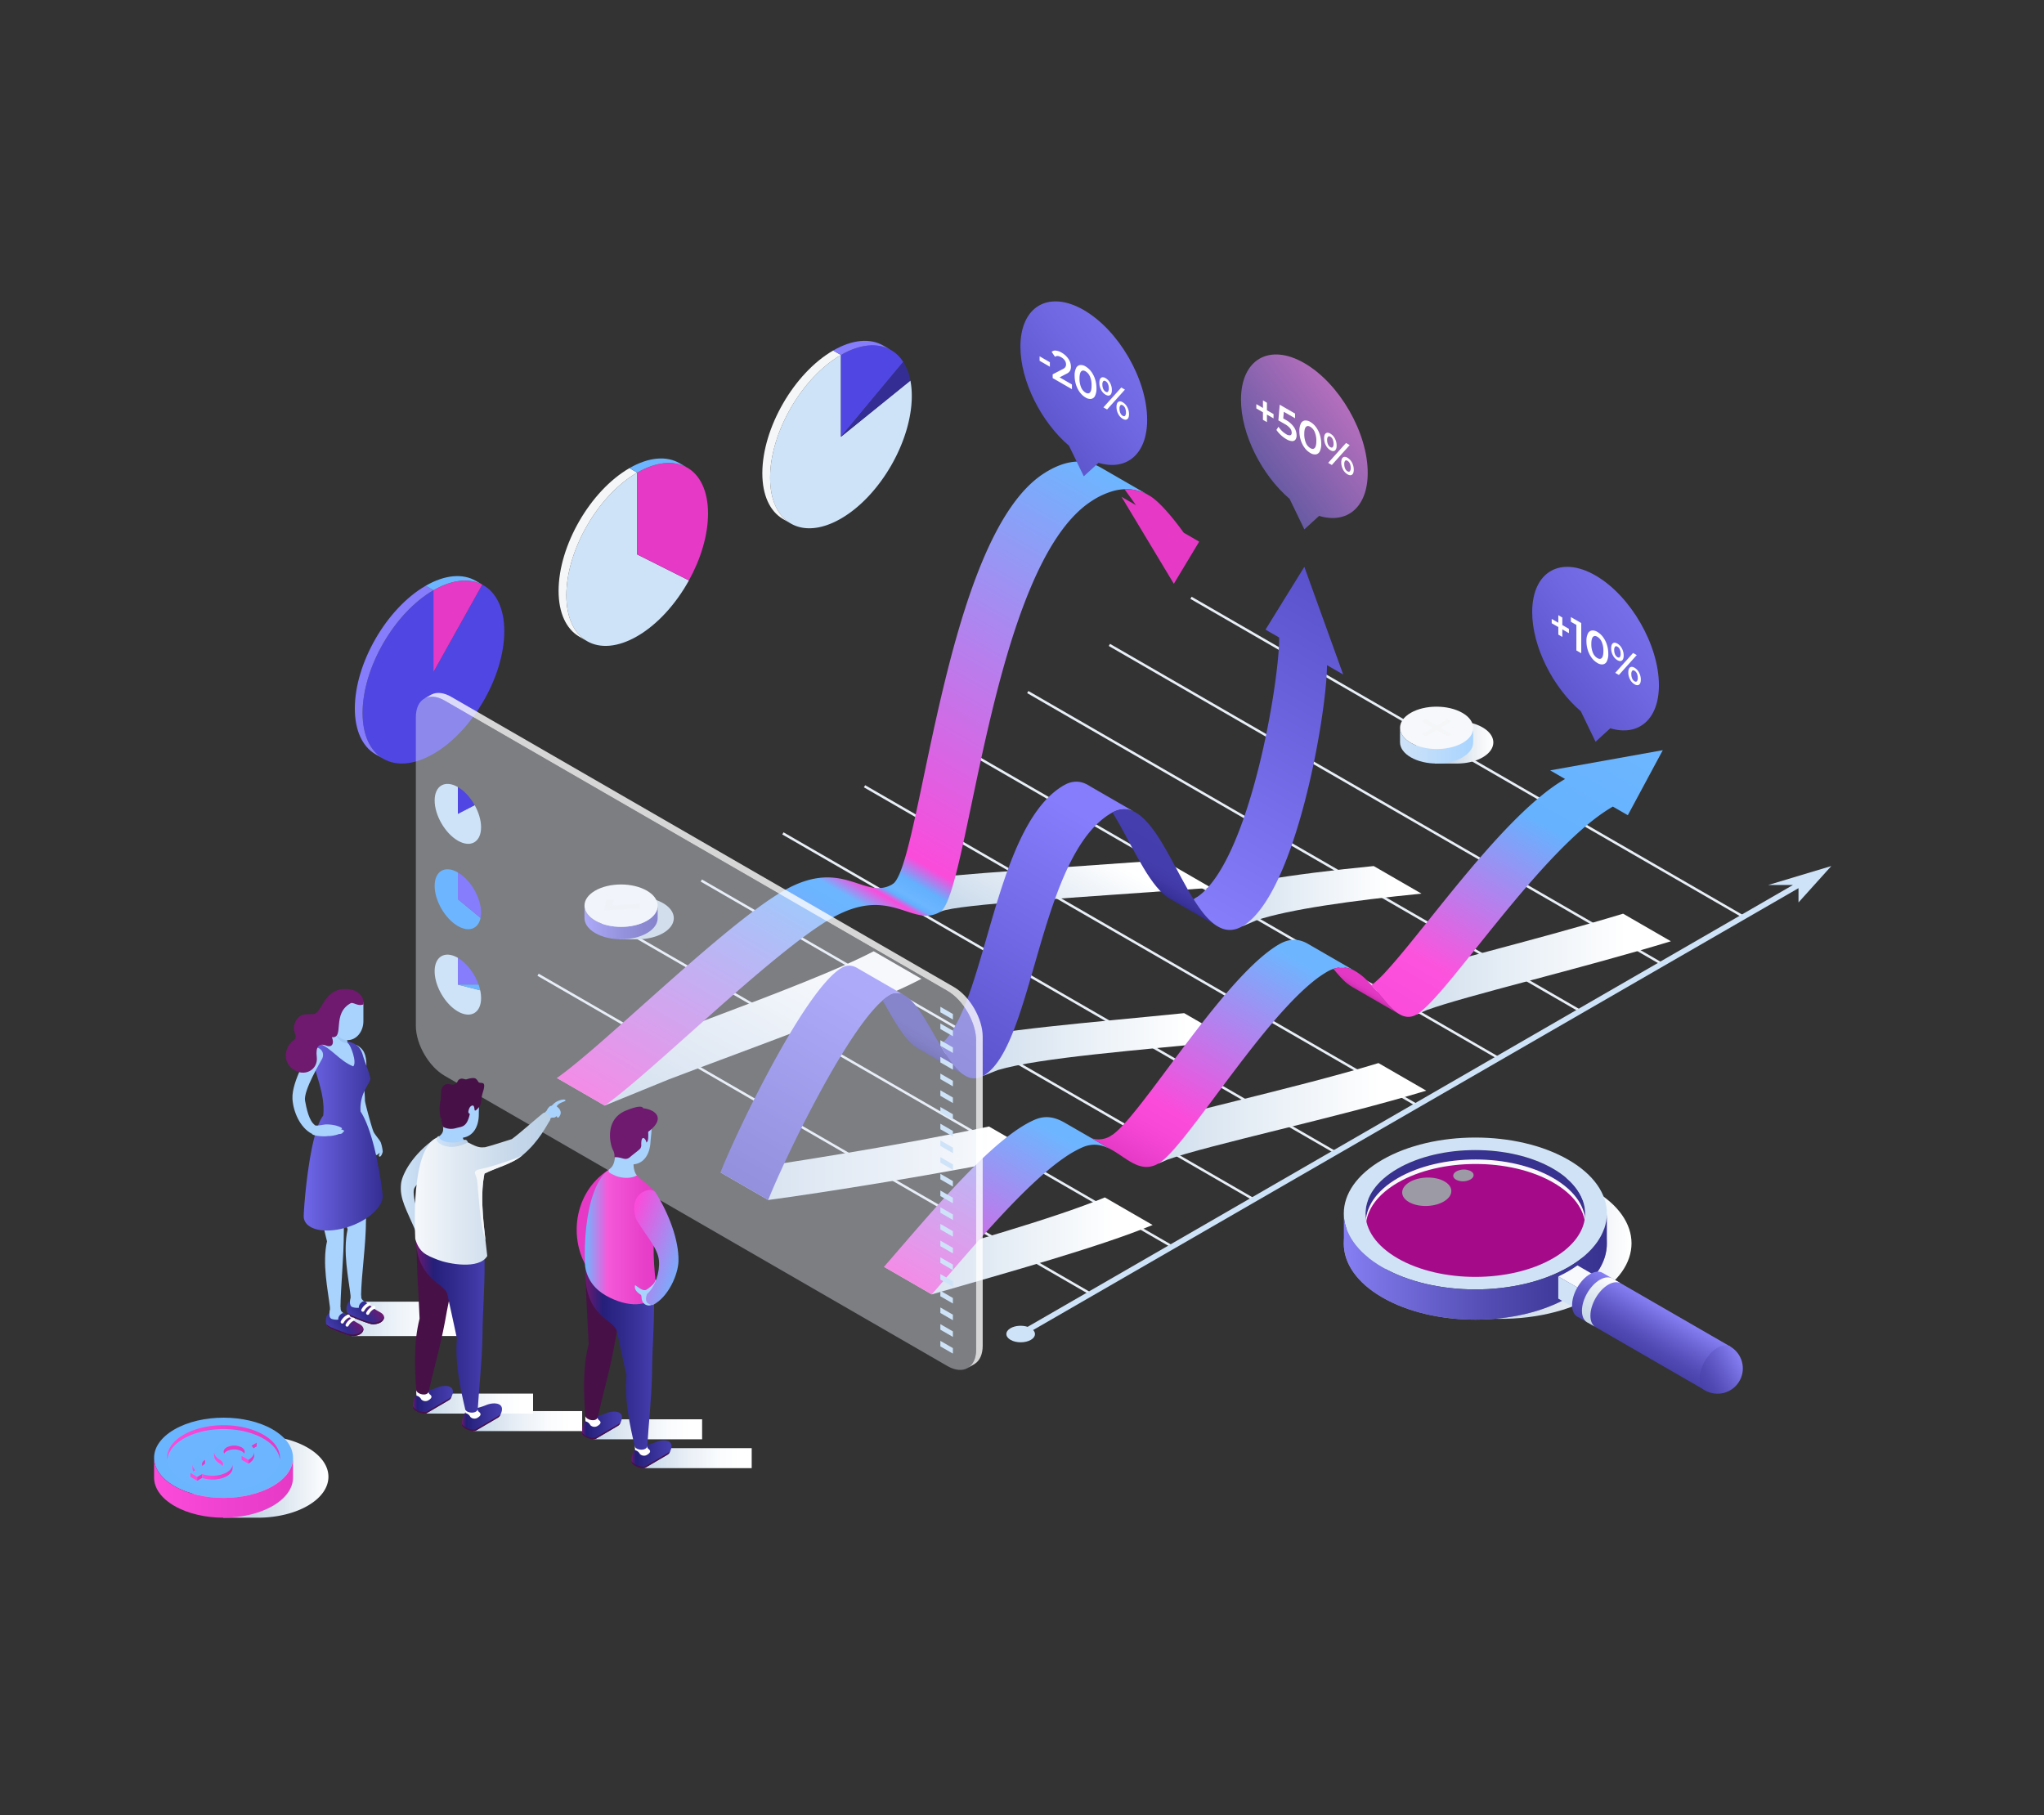 <svg xmlns="http://www.w3.org/2000/svg" xmlns:xlink="http://www.w3.org/1999/xlink" viewBox="0 0 1661.298 1475.426" id="Businessdataanalysisteam,financialforecast,statisticalmarketresearch"><rect x="0" y="0" width="1661.298" height="1475.426" fill="#333333" stroke="none"/><defs><linearGradient id="a" x1="675.612" x2="738.556" y1="603.393" y2="603.393" gradientTransform="translate(475.166)" gradientUnits="userSpaceOnUse"><stop offset=".427" stop-color="#c4d4e4" class="stopColorc4c9e4 svgShape"></stop><stop offset=".577" stop-color="#d7e2ed" class="stopColord7daed svgShape"></stop><stop offset=".846" stop-color="#f4f6f8" class="stopColorf4f5fa svgShape"></stop><stop offset="1" stop-color="#ffffff" class="stopColorffffff svgShape"></stop></linearGradient><linearGradient id="o" x1="662.719" x2="722.212" y1="606.058" y2="606.058" gradientTransform="translate(475.166)" gradientUnits="userSpaceOnUse"><stop offset="0" stop-color="#cee3f8" class="stopColorced3f8 svgShape"></stop><stop offset="1" stop-color="#a9d4ff" class="stopColora9a9ff svgShape"></stop></linearGradient><linearGradient id="p" x1="488.144" x2="547.634" y1="746.229" y2="746.229" xlink:href="#a"></linearGradient><linearGradient id="q" x1="475.029" x2="534.549" y1="749.751" y2="749.751" gradientUnits="userSpaceOnUse"><stop offset="0" stop-color="#857dfb" class="stopColor807dfb svgShape"></stop><stop offset=".014" stop-color="#847cfa" class="stopColor7f7cfa svgShape"></stop><stop offset=".448" stop-color="#625ad1" class="stopColor5e5ad1 svgShape"></stop><stop offset=".792" stop-color="#4d46b8" class="stopColor4a46b8 svgShape"></stop><stop offset="1" stop-color="#453eaf" class="stopColor423eaf svgShape"></stop></linearGradient><linearGradient id="b" x1="546.306" x2="655.266" y1="930.256" y2="741.531" gradientUnits="userSpaceOnUse"><stop offset="0" stop-color="#c4d6e9" class="stopColorc4cae9 svgShape"></stop><stop offset=".217" stop-color="#d4e1ef" class="stopColord4d9ef svgShape"></stop><stop offset=".833" stop-color="#ffffff" class="stopColorffffff svgShape"></stop></linearGradient><linearGradient id="r" x1="823.101" x2="886.668" y1="775.225" y2="665.124" xlink:href="#b"></linearGradient><linearGradient id="s" x1="540.688" x2="866.036" y1="927.013" y2="363.494" gradientUnits="userSpaceOnUse"><stop offset="0" stop-color="#fb4bdb" class="stopColorfb944b svgShape"></stop><stop offset=".362" stop-color="#6bb5ff" class="stopColorffae6b svgShape"></stop><stop offset=".378" stop-color="#6db6ff" class="stopColorffaf6d svgShape"></stop><stop offset=".402" stop-color="#fb4bdb" class="stopColorfb944b svgShape"></stop><stop offset=".41" stop-color="#62b0fe" class="stopColorfea662 svgShape"></stop><stop offset=".416" stop-color="#6db6ff" class="stopColorffaf6d svgShape"></stop><stop offset=".434" stop-color="#63b0fe" class="stopColorfea763 svgShape"></stop><stop offset=".46" stop-color="#fb4bdb" class="stopColorfb944b svgShape"></stop><stop offset="1" stop-color="#6db6ff" class="stopColorffaf6d svgShape"></stop></linearGradient><linearGradient id="c" x1="585.566" x2="842.64" y1="945.482" y2="945.482" gradientUnits="userSpaceOnUse"><stop offset="0" stop-color="#c4d6e9" class="stopColorc4cae9 svgShape"></stop><stop offset=".444" stop-color="#e5edf5" class="stopColore5e8f5 svgShape"></stop><stop offset=".853" stop-color="#ffffff" class="stopColorffffff svgShape"></stop></linearGradient><linearGradient id="t" x1="760.439" x2="1001.288" y1="848.935" y2="848.935" xlink:href="#c"></linearGradient><linearGradient id="u" x1="970.879" x2="1155.345" y1="728.403" y2="728.403" xlink:href="#c"></linearGradient><linearGradient id="d" x1="607.217" x2="706.938" y1="965.423" y2="792.701" gradientUnits="userSpaceOnUse"><stop offset="0" stop-color="#5a52cc" class="stopColor5652cc svgShape"></stop><stop offset=".909" stop-color="#857dfb" class="stopColor807dfb svgShape"></stop></linearGradient><linearGradient id="e" x1="746.014" x2="761.959" y1="852.094" y2="824.476" gradientUnits="userSpaceOnUse"><stop offset="0" stop-color="#342e94" class="stopColor362e94 svgShape"></stop><stop offset=".055" stop-color="#39329b" class="stopColor39329b svgShape"></stop><stop offset=".204" stop-color="#4039a6" class="stopColor3e39a6 svgShape"></stop><stop offset=".415" stop-color="#443dad" class="stopColor413dad svgShape"></stop><stop offset="1" stop-color="#453eaf" class="stopColor423eaf svgShape"></stop></linearGradient><linearGradient id="v" x1="767.087" x2="894.342" y1="864.261" y2="643.848" xlink:href="#d"></linearGradient><linearGradient id="w" x1="937.273" x2="960.663" y1="722.708" y2="682.195" xlink:href="#e"></linearGradient><linearGradient id="x" x1="962.425" x2="1106.577" y1="737.229" y2="487.551" gradientUnits="userSpaceOnUse"><stop offset="0" stop-color="#857dfb" class="stopColor807dfb svgShape"></stop><stop offset=".03" stop-color="#847cf9" class="stopColor7f7cf9 svgShape"></stop><stop offset="1" stop-color="#5a52cc" class="stopColor5652cc svgShape"></stop></linearGradient><linearGradient id="y" x1="718.488" x2="936.81" y1="1012.672" y2="1012.672" xlink:href="#c"></linearGradient><linearGradient id="z" x1="902.828" x2="1159.216" y1="904.861" y2="904.861" xlink:href="#c"></linearGradient><linearGradient id="A" x1="1112.556" x2="1358.04" y1="783.604" y2="783.604" xlink:href="#c"></linearGradient><linearGradient id="B" x1="767.811" x2="855.255" y1="1058.142" y2="906.685" gradientUnits="userSpaceOnUse"><stop offset="0" stop-color="#fb4bdb" class="stopColorfb944b svgShape"></stop><stop offset=".941" stop-color="#6db6ff" class="stopColorffaf6d svgShape"></stop></linearGradient><linearGradient id="C" x1="937.758" x2="1050.523" y1="955.228" y2="759.914" gradientUnits="userSpaceOnUse"><stop offset="0" stop-color="#e539c6" class="stopColore57139 svgShape"></stop><stop offset=".067" stop-color="#ef41cf" class="stopColoref8041 svgShape"></stop><stop offset=".157" stop-color="#f848d8" class="stopColorf88f48 svgShape"></stop><stop offset=".234" stop-color="#fb4bdb" class="stopColorfb944b svgShape"></stop><stop offset=".934" stop-color="#6db6ff" class="stopColorffaf6d svgShape"></stop></linearGradient><linearGradient id="D" x1="1109.312" x2="1115.489" y1="808.124" y2="797.424" gradientUnits="userSpaceOnUse"><stop offset="0" stop-color="#c82bab" class="stopColorc85a2b svgShape"></stop><stop offset=".068" stop-color="#d12fb4" class="stopColord1612f svgShape"></stop><stop offset=".216" stop-color="#dc35be" class="stopColordc6a35 svgShape"></stop><stop offset=".423" stop-color="#e338c4" class="stopColore37038 svgShape"></stop><stop offset="1" stop-color="#e539c6" class="stopColore57139 svgShape"></stop></linearGradient><linearGradient id="E" x1="1158.382" x2="1304.816" y1="836.455" y2="582.822" gradientUnits="userSpaceOnUse"><stop offset="0" stop-color="#fb4bdb" class="stopColorfb944b svgShape"></stop><stop offset=".165" stop-color="#fc53dd" class="stopColorfc9a53 svgShape"></stop><stop offset=".658" stop-color="#66b2fe" class="stopColorfeaa66 svgShape"></stop><stop offset="1" stop-color="#6db6ff" class="stopColorffaf6d svgShape"></stop></linearGradient><linearGradient id="f" x1="844.536" x2="1003.483" y1="341.267" y2="65.963" gradientTransform="matrix(.866 .5 0 1.155 84.005 -391.428)" gradientUnits="userSpaceOnUse"><stop offset="0" stop-color="#453eaf" class="stopColor423eaf svgShape"></stop><stop offset=".173" stop-color="#544dc2" class="stopColor514dc2 svgShape"></stop><stop offset=".513" stop-color="#6f67e1" class="stopColor6b67e1 svgShape"></stop><stop offset=".801" stop-color="#7f77f4" class="stopColor7a77f4 svgShape"></stop><stop offset="1" stop-color="#857dfb" class="stopColor807dfb svgShape"></stop></linearGradient><linearGradient id="F" x1="1051.541" x2="1210.488" y1="288.986" y2="13.683" gradientTransform="matrix(.866 .5 0 1.155 84.005 -391.428)" gradientUnits="userSpaceOnUse"><stop offset="0" stop-color="#453eaf" class="stopColor423eaf svgShape"></stop><stop offset=".253" stop-color="#5d58a0" class="stopColor6e58a0 svgShape"></stop><stop offset=".823" stop-color="#dc79ca" class="stopColordc9a79 svgShape"></stop><stop offset="1" stop-color="#6db6ff" class="stopColorffaf6d svgShape"></stop></linearGradient><linearGradient id="G" x1="1324.852" x2="1483.799" y1="320.138" y2="44.834" xlink:href="#f"></linearGradient><linearGradient id="H" x1="151.647" x2="266.936" y1="1200.214" y2="1200.214" gradientUnits="userSpaceOnUse"><stop offset=".453" stop-color="#c4d4e4" class="stopColorc4c9e4 svgShape"></stop><stop offset="1" stop-color="#ffffff" class="stopColorffffff svgShape"></stop></linearGradient><linearGradient id="g" x1="125.234" x2="238.157" y1="1209.232" y2="1209.232" gradientUnits="userSpaceOnUse"><stop offset="0" stop-color="#fb4bdb" class="stopColorfb944b svgShape"></stop><stop offset="1" stop-color="#e539c6" class="stopColore57139 svgShape"></stop></linearGradient><linearGradient id="I" x1="135.84" x2="227.551" y1="1172.435" y2="1172.435" xlink:href="#g"></linearGradient><linearGradient id="J" x1="164.272" x2="189.054" y1="1196.354" y2="1196.354" xlink:href="#g"></linearGradient><linearGradient id="h" x1="1206.461" x2="1326.054" y1="1010.556" y2="1010.556" gradientUnits="userSpaceOnUse"><stop offset="0" stop-color="#c6d6e7" class="stopColorc6cbe7 svgShape"></stop><stop offset=".258" stop-color="#cfddeb" class="stopColorcfd3eb svgShape"></stop><stop offset=".682" stop-color="#e8eef5" class="stopColore8eaf5 svgShape"></stop><stop offset="1" stop-color="#ffffff" class="stopColorffffff svgShape"></stop></linearGradient><linearGradient id="K" x1="1093.474" x2="1213.067" y1="1010.556" y2="1010.556" xlink:href="#h"></linearGradient><linearGradient id="L" x1="1092.22" x2="1306.004" y1="1029.772" y2="1029.772" gradientUnits="userSpaceOnUse"><stop offset="0" stop-color="#867ff4" class="stopColor7f7ff4 svgShape"></stop><stop offset=".108" stop-color="#7b74e6" class="stopColor7574e6 svgShape"></stop><stop offset=".513" stop-color="#5650b7" class="stopColor5250b7 svgShape"></stop><stop offset=".823" stop-color="#3f399a" class="stopColor3c399a svgShape"></stop><stop offset="1" stop-color="#37318f" class="stopColor34318f svgShape"></stop></linearGradient><linearGradient id="i" x1="1329.201" x2="1349.786" y1="1097.484" y2="1061.829" gradientUnits="userSpaceOnUse"><stop offset="0" stop-color="#4841aa" class="stopColor4141aa svgShape"></stop><stop offset=".212" stop-color="#5049b3" class="stopColor4949b3 svgShape"></stop><stop offset=".563" stop-color="#655ecc" class="stopColor5e5ecc svgShape"></stop><stop offset="1" stop-color="#867ff4" class="stopColor7f7ff4 svgShape"></stop></linearGradient><linearGradient id="M" x1="1288.465" x2="1309.055" y1="1073.948" y2="1038.285" xlink:href="#h"></linearGradient><linearGradient id="N" x1="1381.173" x2="1415.259" y1="1124.25" y2="1104.57" xlink:href="#i"></linearGradient><linearGradient id="O" x1="227.865" x2="321.849" y1="1071.974" y2="1071.974" gradientTransform="translate(50.3)" gradientUnits="userSpaceOnUse"><stop offset="0" stop-color="#c4d6e9" class="stopColorc4cae9 svgShape"></stop><stop offset=".095" stop-color="#cedded" class="stopColorced3ed svgShape"></stop><stop offset=".409" stop-color="#e9f0f7" class="stopColore9ebf7 svgShape"></stop><stop offset=".687" stop-color="#f9fbfd" class="stopColorf9fafd svgShape"></stop><stop offset=".899" stop-color="#ffffff" class="stopColorffffff svgShape"></stop></linearGradient><linearGradient id="j" x1="931.677" x2="951.631" y1="1171.783" y2="1161.091" gradientTransform="rotate(-9.265 5.31 5101.296)" gradientUnits="userSpaceOnUse"><stop offset="0" stop-color="#453eaf" class="stopColor423eaf svgShape"></stop><stop offset=".488" stop-color="#312b8e" class="stopColor302b8e svgShape"></stop><stop offset="1" stop-color="#6f196f" class="stopColor20196f svgShape"></stop></linearGradient><linearGradient id="P" x1="913.599" x2="933.553" y1="1178.592" y2="1167.901" xlink:href="#j"></linearGradient><linearGradient id="Q" x1="274.904" x2="339.095" y1="922.917" y2="922.917" gradientTransform="matrix(-1 0 0 1 585.965 0)" gradientUnits="userSpaceOnUse"><stop offset="0" stop-color="#342e94" class="stopColor362e94 svgShape"></stop><stop offset="1" stop-color="#6f67e9" class="stopColor6b67e9 svgShape"></stop></linearGradient><linearGradient id="k" x1="750.618" x2="839.028" y1="1185.179" y2="1185.179" gradientTransform="translate(-228.072)" gradientUnits="userSpaceOnUse"><stop offset="0" stop-color="#c4d6e8" class="stopColorc4cae8 svgShape"></stop><stop offset=".095" stop-color="#ceddec" class="stopColorced3ec svgShape"></stop><stop offset=".409" stop-color="#e9eff6" class="stopColore9ebf6 svgShape"></stop><stop offset=".687" stop-color="#f9fbfd" class="stopColorf9fafd svgShape"></stop><stop offset=".899" stop-color="#ffffff" class="stopColorffffff svgShape"></stop></linearGradient><linearGradient id="R" x1="668.269" x2="756.669" y1="1161.731" y2="1161.731" gradientTransform="translate(-186.014)" xlink:href="#k"></linearGradient><linearGradient id="l" x1="-1186.463" x2="-1153.875" y1="1158.61" y2="1158.61" gradientTransform="matrix(-1 0 0 1 -680.951 0)" gradientUnits="userSpaceOnUse"><stop offset="0" stop-color="#453eaf" class="stopColor423eaf svgShape"></stop><stop offset=".304" stop-color="#3c35a0" class="stopColor3a35a0 svgShape"></stop><stop offset=".891" stop-color="#241e77" class="stopColor241e77 svgShape"></stop><stop offset="1" stop-color="#6f196f" class="stopColor1f196f svgShape"></stop></linearGradient><linearGradient id="S" x1="-1226.757" x2="-1194.171" y1="1182.062" y2="1182.062" xlink:href="#l"></linearGradient><linearGradient id="m" x1="-1212.604" x2="-1156.582" y1="1104.2" y2="1104.2" gradientTransform="matrix(-1 0 0 1 -680.951 0)" gradientUnits="userSpaceOnUse"><stop offset="0" stop-color="#453eaf" class="stopColor423eaf svgShape"></stop><stop offset=".301" stop-color="#373097" class="stopColor353097 svgShape"></stop><stop offset=".746" stop-color="#251f7a" class="stopColor251f7a svgShape"></stop><stop offset="1" stop-color="#6f196f" class="stopColor1f196f svgShape"></stop></linearGradient><linearGradient id="T" x1="-1214.77" x2="-1156.252" y1="1003.661" y2="1003.661" gradientTransform="matrix(-1 0 0 1 -680.951 0)" gradientUnits="userSpaceOnUse"><stop offset="0" stop-color="#e539c6" class="stopColore57139 svgShape"></stop><stop offset=".252" stop-color="#e942cb" class="stopColore97b42 svgShape"></stop><stop offset=".685" stop-color="#f559d9" class="stopColorf59759 svgShape"></stop><stop offset="1" stop-color="#6db6ff" class="stopColorffaf6d svgShape"></stop></linearGradient><linearGradient id="U" x1="2442.592" x2="2390.628" y1="1024.401" y2="1006.124" gradientTransform="translate(-1883.4)" gradientUnits="userSpaceOnUse"><stop offset="0" stop-color="#6db6ff" class="stopColorffaf6d svgShape"></stop><stop offset="1" stop-color="#fb4bdb" class="stopColorfb944b svgShape"></stop></linearGradient><linearGradient id="V" x1="612.826" x2="701.236" y1="1155.06" y2="1155.06" xlink:href="#k"></linearGradient><linearGradient id="W" x1="530.876" x2="619.276" y1="1140.843" y2="1140.843" gradientTransform="translate(-186.014)" xlink:href="#k"></linearGradient><linearGradient id="X" x1="-1049.07" x2="-1016.482" y1="1137.721" y2="1137.721" xlink:href="#l"></linearGradient><linearGradient id="Y" x1="-1088.965" x2="-1056.379" y1="1151.943" y2="1151.943" xlink:href="#l"></linearGradient><linearGradient id="Z" x1="-1074.812" x2="-1018.79" y1="1074.081" y2="1074.081" xlink:href="#m"></linearGradient><linearGradient id="n" x1="325.748" x2="353.983" y1="964.03" y2="964.03" gradientUnits="userSpaceOnUse"><stop offset="0" stop-color="#cee3f8" class="stopColorced3f8 svgShape"></stop><stop offset="1" stop-color="#bbd0e6" class="stopColorbbc0e6 svgShape"></stop></linearGradient><linearGradient id="aa" x1="337.134" x2="447.327" y1="966.132" y2="966.132" gradientUnits="userSpaceOnUse"><stop offset="0" stop-color="#f6f8fb" class="stopColorf6f6fb svgShape"></stop><stop offset=".289" stop-color="#e1eaf3" class="stopColore1e3f3 svgShape"></stop><stop offset=".738" stop-color="#c5d7ea" class="stopColorc5c9ea svgShape"></stop><stop offset="1" stop-color="#bbd0e6" class="stopColorbbc0e6 svgShape"></stop></linearGradient><linearGradient id="ab" x1="354.914" x2="380.162" y1="927.83" y2="927.83" xlink:href="#n"></linearGradient></defs><g style="isolation:isolate" fill="#010001" class="color000000 svgShape"><g fill="#010001" class="color000000 svgShape"><g data-name="Isometric pie charts" fill="#010001" class="color000000 svgShape"><path fill="#f4f6f8" d="M311.899,616.94l.343.198.008-.014C312.133,617.061,312.014,617.005,311.899,616.94Z" class="colorbbc0e6 svgShape"></path><path fill="#5046e4" d="M391.981,475.19l-39.693,71.058v-66.489c-31.801,18.36-57.581,63.012-57.581,99.733s25.78,51.604,57.581,33.244c31.801-18.36,57.581-63.012,57.581-99.733C409.869,494.055,402.994,480.942,391.981,475.19Z" class="color5652cc svgShape"></path><path fill="#e539c6" d="M391.981,475.19c-10.331-5.396-24.301-4.318-39.693,4.569v66.489Z" class="colore57139 svgShape"></path><path fill="#857dfb" d="M345.978,476.116c-31.801,18.36-57.581,63.012-57.581,99.733,0,18.096,6.269,30.874,16.426,36.999l-.005.009.211.122q.24.142.484.279l5.755,3.319c-10.237-6.092-16.561-18.907-16.561-37.085,0-36.721,25.78-81.373,57.581-99.733l-6.31-3.643Z" class="color807dfb svgShape"></path><path fill="#6db6ff" d="M386.758,472.123c-10.425-6.057-24.846-5.206-40.78,3.993l6.31,3.643c15.466-8.929,29.496-9.976,39.841-4.492l.01-.017Z" class="colorffaf6d svgShape"></path><path fill="#cee3f8" d="M517.889,384.149c-31.801,18.36-57.581,63.012-57.581,99.733s25.78,51.604,57.581,33.244c16.595-9.582,31.541-26.329,42.049-45.366l-42.049-21.122Z" class="colorced3f8 svgShape"></path><path fill="#e539c6" d="M517.889,384.149v66.489l42.049,21.122c9.628-17.443,15.532-36.809,15.532-54.367C575.471,380.672,549.691,365.788,517.889,384.149Z" class="colore57139 svgShape"></path><path fill="#f4f6f8" d="M453.999,480.239c0,18.096,6.269,30.874,16.426,36.999l-.005.009.211.122q.24.142.484.279l5.755,3.319c-10.237-6.092-16.561-18.907-16.561-37.085,0-36.721,25.78-81.373,57.581-99.733l-6.31-3.643C479.778,398.866,453.999,443.518,453.999,480.239Z" class="colorbbc0e6 svgShape"></path><path fill="#6db6ff" d="M552.359,376.513c-10.425-6.057-24.846-5.206-40.78,3.993h0l6.31,3.643h0c15.466-8.929,29.496-9.976,39.841-4.492l.01-.017Z" class="colorffaf6d svgShape"></path><path fill="#cee3f8" d="M683.491,355.027v-66.489c-31.801,18.36-57.581,63.012-57.581,99.733,0,36.721,25.78,51.605,57.581,33.244,31.801-18.361,57.581-63.012,57.581-99.733a65.958,65.958,0,0,0-1.123-12.445Z" class="colorced3f8 svgShape"></path><path fill="#5046e4" d="M683.491,288.539v66.489l50.647-60.878C724.396,279.019,705.372,275.906,683.491,288.539Z" class="color5652cc svgShape"></path><path fill="#342e94" d="M683.491,355.027l56.459-45.689a42.808,42.808,0,0,0-5.812-15.189Z" class="color362e94 svgShape"></path><path fill="#f4f6f8" d="M677.181,284.896c-31.801,18.36-57.581,63.013-57.581,99.733,0,18.096,6.269,30.875,16.426,36.999l-.005.009.211.122q.24.142.484.279l5.755,3.319c-10.237-6.092-16.561-18.907-16.561-37.085,0-36.721,25.78-81.373,57.581-99.733h0l-6.31-3.643Z" class="colorbbc0e6 svgShape"></path><path fill="#857dfb" d="M717.961,280.903c-10.425-6.057-24.846-5.206-40.78,3.993l6.31,3.643c15.466-8.929,29.496-9.976,39.841-4.492l.01-.017Z" class="color807dfb svgShape"></path></g><g fill="#010001" class="color000000 svgShape"><rect width="1.999" height="519.606" x="661.328" y="662.381" fill="#e8eff7" transform="rotate(-60 662.327 922.184)" class="colore8ecf7 svgShape"></rect><rect width="1.999" height="519.604" x="727.663" y="624.083" fill="#e8eff7" transform="rotate(-60 728.662 883.885)" class="colore8ecf7 svgShape"></rect><rect width="1.999" height="519.606" x="793.998" y="585.784" fill="#e8eff7" transform="rotate(-60 794.997 845.587)" class="colore8ecf7 svgShape"></rect><rect width="1.999" height="519.604" x="860.332" y="547.486" fill="#e8eff7" transform="rotate(-60 861.332 807.288)" class="colore8ecf7 svgShape"></rect><rect width="1.999" height="519.604" x="926.666" y="509.188" fill="#e8eff7" transform="rotate(-60 927.666 768.99)" class="colore8ecf7 svgShape"></rect><rect width="1.999" height="519.604" x="993.002" y="470.89" fill="#e8eff7" transform="rotate(-60 994.002 730.692)" class="colore8ecf7 svgShape"></rect><rect width="1.999" height="519.604" x="1059.336" y="432.591" fill="#e8eff7" transform="rotate(-60 1060.336 692.393)" class="colore8ecf7 svgShape"></rect><rect width="1.999" height="519.604" x="1125.672" y="394.292" fill="#e8eff7" transform="rotate(-60 1126.672 654.094)" class="colore8ecf7 svgShape"></rect><rect width="1.999" height="519.604" x="1192.006" y="355.994" fill="#e8eff7" transform="rotate(-60 1193.006 615.796)" class="colore8ecf7 svgShape"></rect><path fill="#cee3f8" d="M1488.423,703.925l-51.242,15.386h20.107l-622.051,359.14c-4.433-1.426-10.116-1.08-13.882,1.094-4.549,2.626-4.549,6.885,0,9.511,4.549,2.626,11.925,2.626,16.474,0,3.767-2.175,4.364-5.457,1.893-8.016l622.051-359.14v11.609Z" class="colorced3f8 svgShape"></path></g><g data-name="+ symbol" fill="#010001" class="color000000 svgShape"><path d="M1204.946,591.207c-6.215-3.59-14.48-5.241-22.596-4.999h-16.207v2.083a33.727,33.727,0,0,0-6.731,2.916c-11.568,6.73-11.5,17.631.139,24.359a33.709,33.709,0,0,0,6.592,2.855v2.179h18.746c7.338-.122,14.61-1.789,20.194-5.031C1216.653,608.838,1216.597,597.937,1204.946,591.207Z" style="mix-blend-mode:multiply" fill="url(#a)"></path><path fill="url(#o)" d="M1146.664,615.553c-5.859-3.387-8.79-7.826-8.779-12.263l.026-11.773c-.011,4.439,2.915,8.879,8.779,12.267,11.649,6.724,30.474,6.724,42.044.004,5.75-3.347,8.628-7.717,8.643-12.097l-.026,11.773c-.015,4.377-2.893,8.749-8.64,12.094C1177.138,622.282,1158.313,622.282,1146.664,615.553Z"></path><path fill="#f6f8fb" d="M1146.691,603.783c-11.649-6.726-11.713-17.631-.143-24.355,11.576-6.726,30.406-6.726,42.05,0,11.653,6.724,11.709,17.629.138,24.359C1177.165,610.507,1158.34,610.507,1146.691,603.783Z" class="colorf6f6fb svgShape"></path><polygon fill="#f4f6f8" points="1179.549 596.688 1170.591 591.516 1179.549 586.344 1176.603 584.641 1167.644 589.813 1158.684 584.641 1155.737 586.342 1164.696 591.516 1155.737 596.688 1158.684 598.391 1167.644 593.217 1176.603 598.391 1179.549 596.688" class="colorbbc0e6 svgShape"></polygon></g><g data-name="Accept symbol" fill="#010001" class="color000000 svgShape"><path d="M538.852,734.037c-6.219-3.59-14.486-5.243-22.605-5.002h-12.729v2.085a33.708,33.708,0,0,0-6.734,2.916c-11.575,6.733-11.508,17.64.14,24.371a33.714,33.714,0,0,0,6.594,2.858v2.178h15.268c7.343-.122,14.618-1.788,20.206-5.033C550.568,751.678,550.509,740.77,538.852,734.037Z" style="mix-blend-mode:multiply" fill="url(#p)"></path><path fill="url(#q)" d="M483.811,758.42c-5.864-3.387-8.796-7.83-8.783-12.269l.026-10.119c-.011,4.442,2.916,8.885,8.781,12.274,11.658,6.727,30.49,6.727,42.067.003,5.753-3.347,8.633-7.719,8.647-12.102l-.027,10.116c-.011,4.381-2.891,8.753-8.642,12.1C514.302,765.153,495.466,765.153,483.811,758.42Z"></path><path fill="#f6f8fb" d="M483.835,748.306c-11.652-6.728-11.717-17.64-.14-24.367,11.581-6.73,30.42-6.73,42.071,0,11.658,6.727,11.713,17.639.136,24.37C514.325,755.033,495.493,755.033,483.835,748.306Z" class="colorf6f6fb svgShape"></path><polygon fill="#f4f6f8" points="520.063 734.736 498.05 735.856 498.734 730.907 492.652 730.907 491.001 739.926 520.063 738.248 520.063 734.736" class="colorbbc0e6 svgShape"></polygon></g><g data-name="Back arrow" fill="#010001" class="color000000 svgShape"><path d="M710.102,773.191c-55.396,29.117-212.73,81.749-257.458,102.99l38.832,22.419,52.085-21.255c65.728-25.112,163.992-59.987,205.366-81.739Z" style="mix-blend-mode:multiply" fill="url(#b)"></path><path d="M945.632,699.168c-109.974,8.053-205.051,13.361-219.36,19.141l-.97.452,38.832,22.42.969-.452c14.309-5.78,109.385-11.087,219.361-19.14Z" style="mix-blend-mode:multiply" fill="url(#r)"></path><path fill="url(#s)" d="M895.855,380.71l-.012.007c-12.108-7.301-27.418-8.754-47.352,4.054-81.842,52.582-99.936,320.566-123.188,333.991-23.252,13.425-40.459-23.128-89.779,6.016s-144.97,124.794-182.88,151.404l38.832,22.419c37.91-26.61,133.561-122.26,182.88-151.404s66.527,7.409,89.779-6.016c23.252-13.425,41.346-281.408,123.188-333.991a62.896,62.896,0,0,1,17.888-8.22,41.01,41.01,0,0,1,8.698-1.339,36.192,36.192,0,0,1,19.653,4.849Z"></path><path fill="#e539c6" d="M962.089,432.99c-6.01-8.407-18.474-24.462-27.414-29.853-.144-.087-1.113-.656-1.113-.656a36.192,36.192,0,0,0-19.653-4.849c1.42,1.805,8.045,11.117,9.348,12.939v0l-11.728-6.771,42.528,70.704,20.608-34.253Z" class="colore57139 svgShape"></path></g><g data-name="Center arrow" fill="#010001" class="color000000 svgShape"><path d="M803.808,915.621c-72.538,15.474-178.176,32.04-218.242,37.303l38.832,22.42c40.066-5.263,145.704-21.829,218.242-37.303Z" style="mix-blend-mode:multiply" fill="url(#c)"></path><path d="M962.456,823.491c-76.644,7.784-156.19,13.727-190.197,23.802l-11.82,4.668-.001 0h-0l38.832,22.419 0-0-0.0 0h0l.002-.001,11.818-4.667c34.006-10.075,113.553-16.017,190.197-23.802Z" style="mix-blend-mode:multiply" fill="url(#t)"></path><path d="M1116.511,703.925c-66.878,6.622-126.655,15.582-145.632,26.538l38.832,22.419,11.647-4.941c26.028-8.732,77.471-15.999,133.987-21.597Z" style="mix-blend-mode:multiply" fill="url(#u)"></path><path fill="url(#d)" d="M697.107,787.033c-4.15-2.552-8.449-3.035-13.01-.376-29.904,17.43-85.188,132.409-98.531,166.266l38.832,22.42c12.188-30.927,59.368-129.527,90.236-159.65.913-.891,1.813-1.728,2.697-2.495a37.57,37.57,0,0,1,5.598-4.121,11.591,11.591,0,0,1,12.215-.083Z"></path><path fill="url(#e)" d="M784.369,874.239c-7.228-4.26-13.83-14.037-20.234-24.843-1.168-1.971-2.33-3.975-3.487-5.987-8.134-14.139-16.075-28.601-24.721-33.949-.128-.079-.255-.16-.384-.235l-.399-.23a11.591,11.591,0,0,0-12.215.083,37.57,37.57,0,0,0-5.598,4.121q1.511,2.603,3.025,5.251c8.05,14.033,16.24,28.286,25.453,33.527Z"></path><path fill="url(#v)" d="M885.862,639.009c-6.503-4.282-13.476-5.166-21.215-.698-55.833,32.235-62.413,171.046-96.957,207.758a36.56,36.56,0,0,1-3.555,3.326c6.404,10.806,13.006,20.583,20.234,24.843l.272.157a13.753,13.753,0,0,0,14.63-.015c39.802-22.98,44.412-169.293,98.575-209.912a56.37,56.37,0,0,1,5.633-3.737c.235-.136.465-.239.699-.365,6.402-3.45,12.284-3.265,17.798-.507Z"></path><path fill="url(#w)" d="M989.09,752.624c-6.769-4.208-12.999-12.165-18.993-21.753-1.645-2.631-3.272-5.384-4.888-8.217-13.142-23.042-25.528-51.288-40.532-61.216-.07-.046-.14-.095-.211-.141l-2.491-1.438c-5.514-2.758-11.396-2.944-17.798.507,1.914,3.065,3.804,6.299,5.681,9.628,13.292,23.582,25.899,52.013,41.338,60.751Z"></path><path fill="url(#x)" d="M1091.698,548.223l-31.568-87.488-31.568,51.037,11.137,6.43c0,36.916-23.281,174.903-63.463,208.462a38.314,38.314,0,0,1-5.357,3.8c-.263.152-.52.269-.782.408,5.994,9.588,12.224,17.545,18.993,21.753,0,0,.879.506.939.54,6.055,3.427,12.542,3.841,19.682-.281,43.464-25.094,68.82-173.734,68.82-212.261Z"></path></g><g data-name="Front arrow" fill="#010001" class="color000000 svgShape"><path d="M897.979,973.259c-42.626,17.676-118.235,38.675-179.491,56.407l38.832,22.42c61.256-17.732,136.865-38.731,179.491-56.407Z" style="mix-blend-mode:multiply" fill="url(#y)"></path><path d="M1120.384,864.066c-69.954,21.317-178.58,44.53-210.516,56.132l-7.038,3.037-.002.001h-0l0-0-0.0 0,38.832,22.419h0l.001-.001,7.039-3.038c31.938-11.603,140.562-34.815,210.515-56.132Z" style="mix-blend-mode:multiply" fill="url(#z)"></path><path d="M1319.2,742.638c-73.975,22.509-166.822,44.392-198.108,55.829l-8.536,3.683,38.832,22.42,8.536-3.683c31.283-11.436,124.142-33.317,198.116-55.824Z" style="mix-blend-mode:multiply" fill="url(#A)"></path><path fill="url(#B)" d="M865.746,912.743c-7.257-4.188-15.117-6.768-24.723-2.644-33.94,14.572-82.947,73.979-122.535,119.566l38.832,22.42c34.108-39.276,75.199-88.785,107.63-111.066a88.876,88.876,0,0,1,14.905-8.5c9.606-4.124,17.466-1.545,24.723,2.644C904.58,935.161,865.797,912.772,865.746,912.743Z"></path><path fill="url(#C)" d="M1063.26,767.269c-6.828-4.022-14.491-5.034-23.561.203-45.956,26.533-114.116,142.627-136.87,155.764a18.636,18.636,0,0,1-15.506,1.961l17.258,9.964c12.255,7.076,22.787,18.747,37.08,10.495,20.896-12.064,80.083-110.948,125.202-147.568a91.259,91.259,0,0,1,11.668-8.196,29.16,29.16,0,0,1,5.201-2.381,20.904,20.904,0,0,1,17.62,1.751Z"></path><path fill="url(#D)" d="M1137.422,824.354c-7.636-4.415-14.759-14.82-22.703-23.636-1.605-1.781-3.243-3.495-4.926-5.083a43.582,43.582,0,0,0-7.721-5.935c.018-.011-.721-.437-.721-.437a20.904,20.904,0,0,0-17.62-1.751c2.525,3.022,5.009,5.93,7.501,8.447a35.923,35.923,0,0,0,7.505,6.06Z"></path><path fill="url(#E)" d="M1351.461,609.753l-91.551,16.405,12.152,7.016v0c-49.389,28.393-112.593,120.748-145.382,156.239a90.851,90.851,0,0,1-11.961,11.304c7.944,8.816,15.067,19.221,22.703,23.636l.101.059c4.401,2.496,8.924,3.01,13.865.157,24.495-14.142,101.525-135.644,159.506-168.976h0l12.152,7.016Z"></path></g><g fill="#010001" class="color000000 svgShape"><path d="M932.366,341.214c0-32.844-23.059-72.783-51.503-89.205-28.444-16.422-51.503-3.11-51.503,29.735,0,28.072,16.866,61.278,39.521,80.603l11.982,24.791,11.982-10.955C915.501,383.018,932.366,369.287,932.366,341.214Z" style="mix-blend-mode:multiply" fill="url(#f)"></path><path fill="#ffffff" d="M844.954 289.604l8.348 4.819v3.646l-8.348-4.819zM871.241 312.492v3.856l-15.662-9.043v-3.049l8.438-4.381a4.595 4.595 0 001.928-1.64 4.069 4.069 0 00.5-2.042 5.641 5.641 0 00-1.002-3.207 8.67 8.67 0 00-2.943-2.609q-3.249-1.878-4.977-.316l-2.762-4.048a4.154 4.154 0 013.353-1.06 11.242 11.242 0 014.719 1.655 16.369 16.369 0 015.525 5.082 11.276 11.276 0 012.063 6.344 6.892 6.892 0 01-.727 3.33 6.305 6.305 0 01-2.793 2.384l-5.678 2.961zM877.737 318.959a20.861 20.861 0 01-3.156-6.169 23.77 23.77 0 01-1.154-7.448 13.297 13.297 0 011.154-6.115 4.347 4.347 0 013.156-2.523 6.935 6.935 0 014.553 1.139 15.483 15.483 0 014.566 4.127 20.774 20.774 0 013.174 6.178 23.819 23.819 0 011.154 7.447 13.323 13.323 0 01-1.154 6.116 4.334 4.334 0 01-3.174 2.515 7.006 7.006 0 01-4.566-1.147A15.365 15.365 0 01877.737 318.959zm8.148.06q1.321-1.409 1.322-5.721a17.645 17.645 0 00-1.322-7.248 8.907 8.907 0 00-3.596-4.248q-2.247-1.298-3.566.113-1.321 1.412-1.322 5.721a17.631 17.631 0 001.322 7.247 8.87 8.87 0 003.566 4.233Q884.566 320.429 885.886 319.019zM894.917 316.838a12.043 12.043 0 01-1.396-5.678q0-3.015 1.396-4.066 1.395-1.052 3.672.263a9.657 9.657 0 013.688 3.969 11.969 11.969 0 011.412 5.705q0 3.048-1.412 4.073-1.409 1.027-3.688-.288A9.559 9.559 0 01894.917 316.838zm5.6 1.516a4.115 4.115 0 00.682-2.76 8.581 8.581 0 00-.682-3.549 4.718 4.718 0 00-1.928-2.234q-1.183-.684-1.898.043a3.932 3.932 0 00-.711 2.727 8.408 8.408 0 00.711 3.547 4.775 4.775 0 001.898 2.235C899.417 318.841 900.062 318.838 900.517 318.353zm10.82-3.391l2.977 1.718-14.51 16.157-2.975-1.718zm-2.488 21.485a12.049 12.049 0 01-1.397-5.679q0-3.013 1.397-4.064 1.397-1.052 3.674.262a9.673 9.673 0 013.688 3.986 12.007 12.007 0 011.412 5.688q0 3.015-1.412 4.057-1.412 1.043-3.688-.272A9.568 9.568 0 01908.849 336.448zm5.584 1.489a4.012 4.012 0 00.699-2.734 8.483 8.483 0 00-.699-3.54 4.734 4.734 0 00-1.91-2.243q-1.216-.7-1.914.018a4.02 4.02 0 00-.697 2.752 8.473 8.473 0 00.697 3.557 4.737 4.737 0 001.914 2.227Q913.735 338.673 914.433 337.937z" class="colorffffff svgShape"></path><path d="M1111.633,384.349c0-32.844-23.059-72.783-51.503-89.205-28.444-16.422-51.503-3.11-51.503,29.735,0,28.072,16.866,61.279,39.521,80.603l11.982,24.791,11.982-10.955C1094.767,426.152,1111.633,412.421,1111.633,384.349Z" style="mix-blend-mode:multiply" fill="url(#F)"></path><path fill="#ffffff" d="M1035.101 340.072l-5.373-3.102v6.133l-3.246-1.875v-6.133l-5.375-3.103v-3.504l5.375 3.102v-6.133l3.246 1.875v6.133l5.373 3.102zM1051.675 347.135a12.058 12.058 0 012.154 6.73 5.614 5.614 0 01-.942 3.452 3.232 3.232 0 01-2.82 1.209 10.233 10.233 0 01-4.646-1.629 24.408 24.408 0 01-4.4-3.295 23.826 23.826 0 01-3.582-4.154l1.67-2.576a20.021 20.021 0 002.838 3.409 17.459 17.459 0 003.414 2.62 4.763 4.763 0 003.293.902q1.201-.306 1.199-2.059a5.89 5.89 0 00-1.289-3.602 14.796 14.796 0 00-4.418-3.514l-5.129-2.963 1.092-12.723 12.477 7.203v3.82l-9.137-5.275-.455 5.416 2.035 1.174A19.337 19.337 0 011051.675 347.135zM1060.417 364.063a20.864 20.864 0 01-3.156-6.169 23.758 23.758 0 01-1.154-7.447 13.298 13.298 0 011.154-6.116 4.351 4.351 0 013.156-2.523 6.931 6.931 0 014.553 1.14 15.465 15.465 0 014.566 4.126 20.788 20.788 0 013.174 6.178 23.824 23.824 0 011.154 7.448 13.319 13.319 0 01-1.154 6.115 4.332 4.332 0 01-3.174 2.515 6.994 6.994 0 01-4.566-1.147A15.34 15.34 0 011060.417 364.063zm8.149.061q1.324-1.409 1.322-5.722a17.609 17.609 0 00-1.322-7.247 8.91 8.91 0 00-3.596-4.249q-2.247-1.298-3.566.113-1.321 1.412-1.322 5.722a17.626 17.626 0 001.322 7.246 8.87 8.87 0 003.566 4.233Q1067.246 365.535 1068.565 364.125zM1077.597 361.943a12.05 12.05 0 01-1.397-5.679q0-3.013 1.397-4.066 1.395-1.052 3.672.263a9.66 9.66 0 013.688 3.97 11.942 11.942 0 011.412 5.704q0 3.048-1.412 4.073-1.409 1.027-3.688-.288A9.557 9.557 0 011077.597 361.943zm5.6 1.516a4.118 4.118 0 00.682-2.761 8.575 8.575 0 00-.682-3.548 4.702 4.702 0 00-1.928-2.234q-1.184-.685-1.897.043a3.916 3.916 0 00-.713 2.726 8.383 8.383 0 00.713 3.548 4.758 4.758 0 001.897 2.234Q1082.514 364.184 1083.196 363.459zm10.82-3.391l2.977 1.717-14.51 16.158-2.975-1.719zm-2.486 21.484a12.021 12.021 0 01-1.398-5.678q0-3.015 1.398-4.065 1.395-1.052 3.672.263a9.654 9.654 0 013.688 3.986 12.004 12.004 0 011.412 5.688q0 3.015-1.412 4.057-1.412 1.043-3.688-.271A9.561 9.561 0 011091.53 381.553zm5.582 1.489a4.007 4.007 0 00.699-2.733 8.488 8.488 0 00-.699-3.541 4.732 4.732 0 00-1.91-2.242q-1.216-.702-1.914.018a4.016 4.016 0 00-.697 2.752 8.473 8.473 0 00.697 3.557 4.746 4.746 0 001.914 2.227Q1096.415 383.778 1097.112 383.042z" class="colorffffff svgShape"></path><path d="M1348.32,556.974c0-32.844-23.059-72.783-51.503-89.205-28.444-16.422-51.503-3.11-51.503,29.735,0,28.072,16.866,61.279,39.521,80.603l11.982,24.791,11.982-10.955C1331.454,598.778,1348.32,585.047,1348.32,556.974Z" style="mix-blend-mode:multiply" fill="url(#G)"></path><path fill="#ffffff" d="M1275.173 514.652l-5.371-3.102v6.133l-3.248-1.875v-6.133l-5.373-3.103v-3.504l5.373 3.102v-6.133l3.248 1.875v6.133l5.371 3.102zM1285.19 506.416V530.949l-3.947-2.277v-20.715l-4.49-2.592v-3.82zM1293.72 534.735a20.861 20.861 0 01-3.156-6.169 23.758 23.758 0 01-1.152-7.447 13.302 13.302 0 011.152-6.116 4.352 4.352 0 013.156-2.523 6.936 6.936 0 014.555 1.14 15.488 15.488 0 014.566 4.126 20.832 20.832 0 013.174 6.178 23.824 23.824 0 011.152 7.448 13.321 13.321 0 01-1.152 6.115 4.335 4.335 0 01-3.174 2.515 6.991 6.991 0 01-4.566-1.147A15.343 15.343 0 011293.72 534.735zm8.15.061q1.321-1.409 1.32-5.722a17.644 17.644 0 00-1.32-7.247 8.932 8.932 0 00-3.596-4.249q-2.25-1.298-3.568.113-1.318 1.412-1.32 5.722a17.661 17.661 0 001.32 7.246 8.874 8.874 0 003.568 4.233Q1300.548 536.207 1301.87 534.797zM1310.901 532.615a12.028 12.028 0 01-1.398-5.679q0-3.013 1.398-4.065 1.395-1.052 3.672.263a9.673 9.673 0 013.688 3.97 11.965 11.965 0 011.412 5.704q0 3.048-1.412 4.073-1.412 1.027-3.688-.288A9.558 9.558 0 011310.901 532.615zm5.6 1.516a4.118 4.118 0 00.682-2.761 8.574 8.574 0 00-.682-3.548 4.724 4.724 0 00-1.928-2.234q-1.187-.685-1.898.043a3.926 3.926 0 00-.713 2.726 8.41 8.41 0 00.713 3.548 4.75 4.75 0 001.898 2.234Q1315.815 534.856 1316.501 534.131zm10.82-3.391l2.975 1.717-14.508 16.158-2.977-1.719zm-2.488 21.484a12.042 12.042 0 01-1.397-5.678q0-3.015 1.397-4.065 1.394-1.052 3.672.263a9.64 9.64 0 013.688 3.986 11.981 11.981 0 011.412 5.688q0 3.015-1.412 4.057-1.409 1.043-3.688-.272A9.559 9.559 0 011324.833 552.224zm5.584 1.489a4.008 4.008 0 00.697-2.733 8.488 8.488 0 00-.697-3.541 4.734 4.734 0 00-1.912-2.242q-1.216-.702-1.912.018a4.016 4.016 0 00-.697 2.752 8.474 8.474 0 00.697 3.557 4.743 4.743 0 001.912 2.227Q1329.718 554.45 1330.417 553.714z" class="colorffffff svgShape"></path></g><g fill="#010001" class="color000000 svgShape"><path d="M249.914,1176.587c-12.051-6.956-28.072-10.163-43.809-9.693h-24.665v4.044a65.386,65.386,0,0,0-13.053,5.65c-22.431,13.045-22.301,34.186.276,47.224a65.65,65.65,0,0,0,12.777,5.539v4.228h29.586c14.226-.242,28.332-3.468,39.157-9.759C272.621,1210.773,272.507,1189.631,249.914,1176.587Z" style="mix-blend-mode:multiply" fill="url(#H)"></path><path fill="#6bb5ff" d="M125.234,1184.886c-.002-8.341,5.508-16.684,16.535-23.051,11.027-6.361,25.475-9.548,39.926-9.548,14.449,0,28.897,3.187,39.921,9.548,11.024,6.367,16.54,14.708,16.54,23.051.002,8.341-5.51,16.686-16.54,23.051-11.022,6.367-25.469,9.549-39.919,9.549-14.449,0-28.899-3.182-39.922-9.549C130.746,1201.572,125.236,1193.227,125.234,1184.886Z" class="colorffc16b svgShape"></path><path fill="url(#g)" d="M221.616,1207.937c-11.022,6.367-25.469,9.549-39.919,9.549-14.449,0-28.899-3.182-39.922-9.549-11.029-6.365-16.539-14.71-16.541-23.051v16.095c.002,8.339,5.512,16.682,16.541,23.047,11.023,6.367,25.474,9.55,39.922,9.55,14.451,0,28.898-3.182,39.919-9.545,11.03-6.367,16.542-14.713,16.54-23.056v-16.091C238.159,1193.227,232.647,1201.572,221.616,1207.937Z"></path><path fill="#6db6ff" d="M149.274,1203.607c8.954,5.166,20.688,7.757,32.423,7.757,11.735,0,23.469-2.591,32.421-7.757,8.262-4.768,12.703-10.908,13.337-17.149-.634-6.243-5.075-12.381-13.337-17.152-8.956-5.171-20.689-7.756-32.425-7.756-11.735,0-23.469,2.584-32.426,7.756-8.256,4.771-12.695,10.906-13.338,17.147C136.572,1192.697,141.011,1198.836,149.274,1203.607Z" class="colorffaf6d svgShape"></path><path fill="url(#I)" d="M149.267,1169.306c8.958-5.171,20.691-7.756,32.426-7.756,11.735,0,23.469,2.584,32.425,7.756,8.262,4.771,12.703,10.909,13.337,17.152a14.594,14.594,0,0,0,.096-1.572c0-6.774-4.477-13.549-13.433-18.719-8.956-5.168-20.689-7.755-32.425-7.755-11.735,0-23.469,2.587-32.426,7.755-8.951,5.17-13.428,11.944-13.428,18.719a15.322,15.322,0,0,0,.09,1.567C136.572,1180.212,141.011,1174.077,149.267,1169.306Z"></path><polygon fill="#e539c6" points="204.285 1178.155 208.622 1175.651 208.622 1172.516 204.285 1175.015 204.285 1178.155" class="colore57139 svgShape"></polygon><path fill="#6bb5ff" d="M184.279,1183.398c-1.617-.934-2.511-2.175-2.511-3.498,0-1.318.895-2.56,2.511-3.494a13.393,13.393,0,0,1,12.109-.002c3.34,1.928,3.34,5.066,0,6.994l5.496,3.17c5.42-3.128,6.211-7.925,2.401-11.552l4.337-2.5-5.494-3.176-4.337,2.506c-6.279-2.199-14.585-1.741-20.007,1.392-3.088,1.777-4.784,4.145-4.784,6.662,0,2.52,1.699,4.89,4.784,6.667,3.341,1.931,3.342,5.066,0,6.995a13.401,13.401,0,0,1-12.112,0c-3.339-1.929-3.339-5.064.002-6.995l-5.491-3.17c-5.426,3.13-6.215,7.925-2.409,11.552l-3.999,2.31,5.496,3.173,4.002-2.313c6.281,2.199,14.585,1.75,20.007-1.382C190.646,1193.056,190.646,1187.077,184.279,1183.398Z" class="colorffc16b svgShape"></path><polygon fill="#fb4bdb" points="154.774 1200.397 160.27 1203.571 160.27 1200.432 154.774 1197.259 154.774 1200.397" class="colorfb944b svgShape"></polygon><polygon fill="#e539c6" points="160.27 1203.571 164.272 1201.258 164.272 1198.119 160.27 1200.432 160.27 1203.571" class="colore57139 svgShape"></polygon><polygon fill="#fb4bdb" points="196.388 1186.534 201.884 1189.706 201.884 1186.567 196.388 1183.398 196.388 1186.534" class="colorfb944b svgShape"></polygon><path fill="#e539c6" d="M166.673,1189.706v-3.138c-2.368,1.372-3.05,3.347-2.055,5.066A5.455,5.455,0,0,1,166.673,1189.706Z" class="colore57139 svgShape"></path><path fill="#fb4bdb" d="M156.412 1189.908l.009 3.534.007-.009a6.072 6.072 0 00.683 2.479l1.663-.962a6.738 6.738 0 01-2.349-5.033zM178.783 1189.704a5.453 5.453 0 012.057 1.93c.993-1.719.309-3.695-2.057-5.066-3.085-1.777-4.784-4.147-4.784-6.667v3.14C173.999 1185.559 175.698 1187.925 178.783 1189.704z" class="colorfb944b svgShape"></path><path fill="#fb05ce" d="M189.054,1190.049v-.064h-.003C189.05,1190.008,189.054,1190.027,189.054,1190.049Z" class="colorfbba05 svgShape"></path><path fill="#e539c6" d="M206.637,1179.896c.007,2.416-1.565,4.835-4.753,6.671v3.138c3.27-1.884,4.84-4.375,4.752-6.85l.009.012v-2.971Z" class="colore57139 svgShape"></path><path fill="url(#J)" d="M184.279,1196.737c-5.422,3.132-13.726,3.581-20.007,1.382v3.139c6.281,2.2,14.585,1.746,20.007-1.385,3.159-1.822,4.743-4.216,4.771-6.61l.003.007v-3.185C189.047,1192.49,187.456,1194.905,184.279,1196.737Z"></path><path fill="#e539c6" d="M196.388,1176.404a13.393,13.393,0,0,0-12.109.002c-1.617.934-2.511,2.176-2.511,3.494a3.126,3.126,0,0,0,.447,1.57,5.505,5.505,0,0,1,2.064-1.924,13.389,13.389,0,0,1,12.109-.003,5.462,5.462,0,0,1,2.059,1.928C199.44,1179.748,198.759,1177.772,196.388,1176.404Z" class="colore57139 svgShape"></path></g><g data-name="Glass screen" fill="#010001" class="color000000 svgShape"><path fill="#e8eff7" d="M338.002,833.915c0,14.836,10.515,33.047,23.364,40.464l408.642,235.925c12.849,7.424,23.363,1.351,23.363-13.486V845.826c0-14.839-10.512-33.046-23.361-40.467l-408.643-235.926c-12.85-7.421-23.364-1.351-23.364,13.488Z" opacity=".4" class="colore8ecf7 svgShape"></path><path fill="#ffffff" d="M775.349,802.276l-408.643-235.926c-6.204-3.583-11.848-3.994-16.043-1.82l-.017-.023-.304.175q-.131.073-.261.151l-4.774,2.756.017.024c4.195-2.175,9.839-1.763,16.043,1.82L770.01,805.359c12.849,7.42,23.361,25.629,23.361,40.467v250.992c0,7.136-2.449,12.218-6.403,14.773l.019.025,4.697-2.712c.105-.059.209-.118.312-.18l.33-.191-.019-.025c3.954-2.555,6.403-7.637,6.403-14.773V842.743C798.71,827.905,788.198,809.697,775.349,802.276Z" opacity=".8" class="colorffffff svgShape"></path></g><g data-name="Divisions on screen" fill="#010001" class="color000000 svgShape"><g style="mix-blend-mode:multiply" fill="#010001" class="color000000 svgShape"><polygon fill="#cee3f8" points="774.49 1100.22 764.297 1094.335 764.297 1089.851 774.49 1095.736 774.49 1100.22" class="colorced3f8 svgShape"></polygon><polygon fill="#cee3f8" points="774.49 1086.643 764.297 1080.758 764.297 1076.274 774.49 1082.159 774.49 1086.643" class="colorced3f8 svgShape"></polygon><polygon fill="#cee3f8" points="774.49 1073.066 764.297 1067.181 764.297 1062.697 774.49 1068.582 774.49 1073.066" class="colorced3f8 svgShape"></polygon><polygon fill="#cee3f8" points="774.49 1059.489 764.297 1053.604 764.297 1049.12 774.49 1055.005 774.49 1059.489" class="colorced3f8 svgShape"></polygon><polygon fill="#cee3f8" points="774.49 1045.912 764.297 1040.027 764.297 1035.543 774.49 1041.428 774.49 1045.912" class="colorced3f8 svgShape"></polygon><polygon fill="#cee3f8" points="774.49 1032.335 764.297 1026.45 764.297 1021.966 774.49 1027.851 774.49 1032.335" class="colorced3f8 svgShape"></polygon><polygon fill="#cee3f8" points="774.49 1018.758 764.297 1012.873 764.297 1008.389 774.49 1014.274 774.49 1018.758" class="colorced3f8 svgShape"></polygon><polygon fill="#cee3f8" points="774.49 1005.181 764.297 999.296 764.297 994.812 774.49 1000.697 774.49 1005.181" class="colorced3f8 svgShape"></polygon><polygon fill="#cee3f8" points="774.49 991.604 764.297 985.719 764.297 981.235 774.49 987.12 774.49 991.604" class="colorced3f8 svgShape"></polygon><polygon fill="#cee3f8" points="774.49 978.027 764.297 972.142 764.297 967.659 774.49 973.543 774.49 978.027" class="colorced3f8 svgShape"></polygon><polygon fill="#cee3f8" points="774.49 964.45 764.297 958.565 764.297 954.082 774.49 959.966 774.49 964.45" class="colorced3f8 svgShape"></polygon><polygon fill="#cee3f8" points="774.49 950.873 764.297 944.988 764.297 940.505 774.49 946.389 774.49 950.873" class="colorced3f8 svgShape"></polygon><polygon fill="#cee3f8" points="774.49 937.296 764.297 931.411 764.297 926.928 774.49 932.812 774.49 937.296" class="colorced3f8 svgShape"></polygon><polygon fill="#cee3f8" points="774.49 923.719 764.297 917.834 764.297 913.351 774.49 919.235 774.49 923.719" class="colorced3f8 svgShape"></polygon><polygon fill="#cee3f8" points="774.49 910.142 764.297 904.257 764.297 899.774 774.49 905.658 774.49 910.142" class="colorced3f8 svgShape"></polygon><polygon fill="#cee3f8" points="774.49 896.565 764.297 890.68 764.297 886.197 774.49 892.081 774.49 896.565" class="colorced3f8 svgShape"></polygon><polygon fill="#cee3f8" points="774.49 882.988 764.297 877.103 764.297 872.62 774.49 878.504 774.49 882.988" class="colorced3f8 svgShape"></polygon><polygon fill="#cee3f8" points="774.49 869.411 764.297 863.526 764.297 859.043 774.49 864.928 774.49 869.411" class="colorced3f8 svgShape"></polygon><polygon fill="#cee3f8" points="774.49 855.834 764.297 849.949 764.297 845.466 774.49 851.351 774.49 855.834" class="colorced3f8 svgShape"></polygon><polygon fill="#cee3f8" points="774.49 842.257 764.297 836.372 764.297 831.889 774.49 837.774 774.49 842.257" class="colorced3f8 svgShape"></polygon><polygon fill="#cee3f8" points="774.49 828.68 764.297 822.795 764.297 818.312 774.49 824.197 774.49 828.68" class="colorced3f8 svgShape"></polygon></g></g><g data-name="Pie charts on screen" fill="#010001" class="color000000 svgShape"><g style="mix-blend-mode:multiply" fill="#010001" class="color000000 svgShape"><path fill="#cee3f8" d="M372.135,683.294c10.42,6.016,18.867,1.139,18.867-10.893,0-5.801-1.977-12.2-5.178-17.953l-13.689,7.06V639.722c-10.42-6.016-18.867-1.139-18.867,10.893S361.715,677.278,372.135,683.294Z" class="colorced3f8 svgShape"></path><path fill="#5046e4" d="M385.823,654.449c-3.439-6.179-8.293-11.611-13.689-14.726v21.786Z" class="color5652cc svgShape"></path></g><g style="mix-blend-mode:multiply" fill="#010001" class="color000000 svgShape"><path fill="#6db6ff" d="M372.135,752.693c9.063,5.232,16.626,2.218,18.445-6.57l-18.445-15.216v-21.786c-10.42-6.016-18.867-1.139-18.867,10.893C353.267,732.046,361.715,746.677,372.135,752.693Z" class="colorffaf6d svgShape"></path><path fill="#857dfb" d="M390.579,746.123a21.3,21.3,0,0,0,.422-4.323c0-12.032-8.447-26.663-18.867-32.679v21.786Z" class="color807dfb svgShape"></path></g><g style="mix-blend-mode:multiply" fill="#010001" class="color000000 svgShape"><path fill="#cee3f8" d="M372.135,778.52c-10.42-6.016-18.867-1.139-18.867,10.893s8.447,26.663,18.867,32.679,18.867,1.139,18.867-10.893a30.417,30.417,0,0,0-.716-6.297l-18.152-4.596Z" class="colorced3f8 svgShape"></path><path fill="#857dfb" d="M372.135,778.52v21.786h16.851C385.892,791.378,379.521,782.784,372.135,778.52Z" class="color807dfb svgShape"></path><path fill="#6db6ff" d="M372.135,800.306l18.152,4.596a38.694,38.694,0,0,0-1.301-4.596Z" class="colorffaf6d svgShape"></path></g></g><g fill="#010001" class="color000000 svgShape"><path d="M1294.892,967.123c-24.137-13.939-56.984-19.76-88.424-17.503,22.674,1.627,44.62,7.45,62.03,17.503,41.547,23.987,41.544,62.879,0,86.866-17.412,10.053-39.359,15.876-62.038,17.503,31.44,2.257,64.292-3.567,88.432-17.503C1336.439,1030.002,1336.442,991.11,1294.892,967.123Z" style="mix-blend-mode:multiply" fill="url(#h)"></path><path d="M1151.033,967.123c17.409-10.053,39.354-15.876,62.033-17.503-31.442-2.257-64.292,3.566-88.43,17.503-41.55,23.987-41.55,62.879,0,86.866,24.138,13.937,56.985,19.76,88.426,17.503-22.677-1.627-44.62-7.45-62.029-17.503C1109.482,1030.002,1109.482,991.11,1151.033,967.123Z" style="mix-blend-mode:multiply" fill="url(#K)"></path><path fill="#9c9ba5" d="M1274.714,967.231c-41.752-24.104-109.452-24.104-151.204.002-41.755,24.109-41.752,63.19.002,87.297,41.753,24.107,109.449,24.107,151.199.002C1316.466,1030.422,1316.469,991.341,1274.714,967.231Zm-12.477,80.097c-34.864,20.129-91.389,20.129-126.251,0-34.864-20.127-34.866-52.765-.003-72.893,34.866-20.126,91.392-20.126,126.256,0C1297.104,994.563,1297.102,1027.2,1262.238,1047.328Z" class="colora59ba5 svgShape"></path><path fill="#37318f" d="M1135.983,949.876c34.866-20.129,91.392-20.129,126.256-.002,22.884,13.213,30.747,31.812,23.589,48.727-3.747-8.857-11.61-17.25-23.589-24.167-34.864-20.126-91.39-20.126-126.256,0-11.979,6.917-19.842,15.31-23.588,24.167C1105.238,981.686,1113.101,963.087,1135.983,949.876Z" class="color34318f svgShape"></path><path d="M1262.426,957.532c-34.856-20.126-91.376-20.127-126.234,0-34.859,20.126-34.858,52.757,0,72.883,34.86,20.125,91.376,20.127,126.234,0C1297.287,1010.289,1297.287,977.658,1262.426,957.532Z" style="mix-blend-mode:screen" fill="#a50b89" class="color686a6d svgShape"></path><path d="M1145.16 961.133c7.596-4.835 20.226-5.382 28.212-1.22 7.985 4.16 8.299 11.453.704 16.287-7.597 4.834-20.226 5.381-28.212 1.22C1137.88 973.26 1137.565 965.967 1145.16 961.133zM1183.441 952.27a12.926 12.926 0 0111.678-.502c3.305 1.721 3.435 4.74.293 6.741a12.92 12.92 0 01-11.68.505C1180.426 957.293 1180.295 954.273 1183.441 952.27z" style="mix-blend-mode:screen" fill="#9c9ba5" class="colora59ba5 svgShape"></path><path fill="#f7f9fc" d="M1262.426,961.179c-34.856-20.125-91.376-20.127-126.234,0-16.628,9.6-25.303,22.043-26.07,34.616-.838-13.789,7.837-27.736,26.07-38.263,34.858-20.127,91.378-20.126,126.234,0,18.236,10.527,26.913,24.474,26.072,38.263C1287.73,983.222,1279.053,970.779,1262.426,961.179Z" class="colorf7f7fc svgShape"></path><path fill="#d0e3f6" d="M1274.714,942.672c-41.752-24.105-109.452-24.105-151.204.002-41.755,24.107-41.752,63.19.002,87.296,41.753,24.109,109.449,24.109,151.199.002C1316.466,1005.864,1316.469,966.78,1274.714,942.672Zm-12.477,80.097c-34.864,20.129-91.389,20.129-126.251,0-34.864-20.128-34.866-52.764-.003-72.893,34.866-20.129,91.392-20.129,126.256-.002C1297.104,970.004,1297.102,1002.64,1262.238,1022.769Z" class="colord0d4f6 svgShape"></path><path fill="url(#L)" d="M1123.512,1029.969c41.753,24.109,109.449,24.109,151.199.002,20.608-11.899,31.026-27.443,31.292-43.037v23.338h-.005c.274,16.001-10.142,32.049-31.288,44.259-41.75,24.106-109.446,24.106-151.199-.002-21.146-12.209-31.561-28.257-31.286-44.257h0v-23.23C1092.537,1002.599,1102.952,1018.098,1123.512,1029.969Z"></path><path fill="#f7f9fc" d="M1274.711,1033.253q3.95-2.281,7.396-4.731l17.982,10.384-15.583,8.997-17.984-10.386Q1270.76,1035.53,1274.711,1033.253Z" class="colorf7f7fc svgShape"></path><polygon fill="#d0e3f6" points="1284.507 1065.898 1266.523 1055.514 1266.523 1037.518 1284.507 1047.904 1284.507 1065.898" class="colord0d4f6 svgShape"></polygon><path fill="url(#i)" d="M1277.738,1060.81c0-9.288,6.518-20.58,14.56-25.223,4.183-2.415,7.94-2.538,10.597-.812l.008-.015,103.659,59.85-19.816,35.983-103.659-59.85.002-.001C1279.824,1069.542,1277.738,1066.062,1277.738,1060.81Z"></path><path d="M1291.106,1075.355l-.002.002,5.07,2.926c-2.199-1.677-3.543-4.717-3.543-8.908,0-9.288,6.52-20.578,14.561-25.223,4.182-2.413,7.942-2.538,10.597-.812l-6.869-3.966-.008.014c-2.653-1.726-6.413-1.601-10.597.812-8.042,4.644-14.56,15.934-14.56,25.223C1285.756,1070.674,1287.843,1074.154,1291.106,1075.355Z" style="mix-blend-mode:multiply" fill="url(#M)"></path><path fill="url(#N)" d="M1384.342,1129.206a20.552,20.552,0,1,0,21.488-34.981c-2.598-1.276-6.056-.994-9.874,1.213-8.042,4.644-14.561,15.936-14.561,25.224,0,4.04,1.234,7.031,3.293,8.744Z"></path><path d="M1386.735,1130.588l.009.003v.001Z" fill="#010001" class="color000000 svgShape"></path></g><g fill="#010001" class="color000000 svgShape"><polygon points="372.148 1057.969 289.035 1058.02 278.164 1076.346 291.476 1076.346 285.763 1085.979 372.148 1085.926 372.148 1057.969" style="mix-blend-mode:multiply" fill="url(#O)"></polygon><path fill="#a9d2fc" d="M296.614,894.554c0,1.718,5.902,23.548,7.17,25.731,1.823,3.145,4.995,6.429,5.758,8.461a32.246,32.246,0,0,1,1.524,7.105c0,1.054-1.355,4.741-2.672,4.216-1.318-.527.601-2.449-.039-3.088-.263.603-1.768,2.107-3.085,1.845-1.317-.263-.842-.739-.842-.739-.696.254-1.632.26-1.886-.277-.594.197-1.581.706-1.835-.791-.254-1.495-.431-3.986-1.045-4.94-1.974-3.076-1.75-10.429-2.145-11.353-.395-.924-7.645-19.083-8.263-22.922-.619-3.839-.542-23.108,2.845-23.258C295.484,874.393,296.614,889.05,296.614,894.554Z" class="colorfcd1a9 svgShape"></path><path fill="url(#j)" d="M285.747,1057.019c-4.016.656-5.177,7.129-3.169,11.192a15.63,15.63,0,0,0,4.396,2.706s12.684,5.204,15.535,5.43c2.858.233,9.194-.835,9.712-5.712-.488-2.974-2.991-3.791-6.066-5.618-3.999-2.376-7.43-5.822-10.654-7.408C292.848,1056.305,285.747,1057.019,285.747,1057.019Z"></path><path fill="#a9d2fc" d="M293.455,1052.893c-1.959.321-8.255,1.878-8.255,1.878s-2.333,6.528,1.348,7.683c7.143,2.244,13.23-2.551,10.422-4.163C295.081,1057.216,293.224,1055.994,293.455,1052.893Z" class="colorfcd1a9 svgShape"></path><path fill="#471147" d="M302.422,1075.044c-2.937-.235-15.995-5.584-15.995-5.584a16.913,16.913,0,0,1-4.383-2.664,9.175,9.175,0,0,0,.533,1.415,15.63,15.63,0,0,0,4.396,2.706s12.684,5.204,15.535,5.43c2.858.233,9.194-.835,9.712-5.712-.021-.099-.058-.189-.075-.292C310.8,1074.355,305.112,1075.264,302.422,1075.044Z" class="color131147 svgShape"></path><path fill="#342e94" d="M298.181,1059.257c-.529-.707-1.766-2.591-3.948-1.037-2.281,1.623-2.795,3.579-2.528,5.204.266,1.623,4.966.421,5.142.176C297.027,1063.357,298.181,1059.257,298.181,1059.257Z" class="color362e94 svgShape"></path><path fill="#ffffff" d="M300.338 1061.282a9.573 9.573 0 00-4.26 4.144 1.286 1.286 0 11-2.325-1.102 12.104 12.104 0 015.579-5.407 1.285 1.285 0 111.006 2.365zM304.298 1063.814a9.549 9.549 0 00-4.251 4.142 1.288 1.288 0 01-2.328-1.104 12.053 12.053 0 015.575-5.407 1.286 1.286 0 111.004 2.369z" class="colorffffff svgShape"></path><path fill="#a9d2fc" d="M292.346 924.756c1.931 23.887 5.129 46.621 5.129 65.792 0 21.928-3.805 45.028-4.039 63.406.203 5.637-6.192 10.054-8.898 5.077-.116-1.637.651-3.711.371-6.114-1.636-13.998-6.428-35.502-2.396-53.601-5.551-23.992-20.837-53.642-18.574-72.469C270.885 923.398 287.034 923.068 292.346 924.756zM289.277 849.144c6.264 3.076 8.55 7.774 8.55 17.105C293.553 863.63 289.277 849.144 289.277 849.144z" class="colorfcd1a9 svgShape"></path><polygon fill="#453eaf" points="285.924 933.862 285.924 937.871 282.451 935.866 285.924 933.862" class="color423eaf svgShape"></polygon><path fill="url(#P)" d="M269,1066.649c-4.015.656-5.175,7.129-3.167,11.193a15.59,15.59,0,0,0,4.396,2.705s12.684,5.204,15.534,5.432c2.858.235,9.195-.836,9.712-5.715-.487-2.974-2.992-3.791-6.066-5.618-3.999-2.374-7.43-5.821-10.653-7.406C276.103,1065.936,269,1066.649,269,1066.649Z"></path><path fill="#a9d2fc" d="M276.708,1062.524c-1.958.321-8.255,1.878-8.255,1.878s-2.33,6.53,1.348,7.683c7.143,2.244,13.23-2.551,10.422-4.161C278.336,1066.846,276.478,1065.625,276.708,1062.524Z" class="colorfcd1a9 svgShape"></path><path fill="#471147" d="M285.678,1084.674c-2.938-.233-15.993-5.583-15.993-5.583a16.867,16.867,0,0,1-4.385-2.665,9.161,9.161,0,0,0,.534,1.417,15.59,15.59,0,0,0,4.396,2.705s12.684,5.204,15.534,5.432c2.858.235,9.195-.836,9.712-5.715-.021-.098-.059-.19-.075-.29C294.055,1083.986,288.365,1084.894,285.678,1084.674Z" class="color131147 svgShape"></path><path fill="#342e94" d="M281.435,1068.887c-.529-.707-1.767-2.591-3.948-1.035-2.282,1.623-2.795,3.579-2.528,5.204.268,1.621,4.967.421,5.143.176C280.281,1072.988,281.435,1068.887,281.435,1068.887Z" class="color362e94 svgShape"></path><path fill="#ffffff" d="M283.592 1070.913a9.579 9.579 0 00-4.259 4.146 1.287 1.287 0 01-2.325-1.104 12.1 12.1 0 015.578-5.407 1.285 1.285 0 111.006 2.365zM287.554 1073.445a9.548 9.548 0 00-4.253 4.144 1.287 1.287 0 01-2.325-1.104 12.072 12.072 0 015.572-5.409 1.287 1.287 0 111.006 2.369z" class="colorffffff svgShape"></path><path fill="#a9d2fc" d="M279.22,935.036c0,21.957.233,46.511.233,65.68,0,21.93-2.53,44.491-2.761,62.869.202,5.638-6.193,10.056-8.899,5.079-.116-1.637.651-3.712.371-6.116-1.636-13.999-6.429-35.502-2.396-53.601-5.551-23.992-14.109-49.271-9.019-73.74C263.692,931.758,273.909,933.35,279.22,935.036Z" class="colorfcd1a9 svgShape"></path><path fill="url(#Q)" d="M262.707,906.807c1.818-16.544-5.992-32.151-7.422-42.487-.904-6.522-1.556-14.158,4.352-15.997,6.102-1.9,8.569-2.784,13.86-2.653,12.74.317,18.709,2.93,21.306,11.705,2.442,8.261,4.174,10.773,6.186,18.873.901,3.63-9.092,11.522-7.932,27.187,8.854,13.388,15.205,43.632,17.908,67.39,1.033,7.158-6.25,16.36-19.127,22.802-16.24,8.129-35.172,8.779-42.287,1.453a9.155,9.155,0,0,1-2.681-6.122C246.858,980.526,251.651,920.55,262.707,906.807Z"></path><path fill="#a9d2fc" d="M268.971,830.158c.226-3.922,13.633,3.879,13.337,9.049-.246,4.208-.793,8.445.783,8.988,1.829,1.322,7.271,15.288,4.003,18.552-11.391-4.662-17.328-14.529-27.458-18.423C263.784,847.475,268.243,842.851,268.971,830.158Z" class="colorfcd1a9 svgShape"></path><path fill="#a9d2fc" d="M265.739,824.732l4.034-10.097h25.581v15.393c0,8.502-5.727,15.394-12.791,15.394-6.85,0-12.397-6.494-12.729-14.643l-1.782.047Z" class="colorfcd1a9 svgShape"></path><path fill="#9dc7f2" d="M272.044,838.664c2.196,3.905,5.824,6.509,9.992,6.719a4.108,4.108,0,0,0,.646,2.536,9.272,9.272,0,0,1-2.027-.182C276.385,846.69,273.3,843.161,272.044,838.664Z" class="colorf2c39d svgShape"></path><path fill="#6f196f" d="M280.883,803.904a1.444,1.444,0,0,1,.24-.004c13.953.353,15.001,10.78,14.231,12.506-4.427,1.582-7.216-1.417-9.996-1.185-1.341.108-6.789.848-9.04,3.73-2.423,3.103-1.652,8.062-3.936,7.943-.992-.04-1.293-3.366-2.773-3.455-1.24-.07-2.492,1.087-2.345,2.991.19,2.564,2.615,4.117,2.259,5.358-.596,2.039-5.7-1.624-5.602-8.901C264.023,815.659,268.845,803.414,280.883,803.904Z" class="color20196f svgShape"></path><path fill="#a9d2fc" d="M256.16,914.671s-2.739,6.831-2.745,6.839c-9.561-4.984-15.169-18.01-15.716-28.517-.737-14.152,13.925-38.074,14.688-39.21,3.71-5.528,12.521-.624,9.604,6.458-.632,1.434-15.646,26.125-14.04,34.474C249.059,900.482,250.949,911.063,256.16,914.671Z" class="colorfcd1a9 svgShape"></path><path fill="#6f196f" d="M279.121,803.93c-14.828,1.058-16.607,15.679-22.504,19.633-3.521,2.359-11.375-2.094-15.978,5.872-5.29,9.157,3.27,12.48-2.335,16.358-5.605,3.875-9.912,15.709-.57,22.975,9.342,7.266,21.042.882,19.72-9.756-.949-7.658,1.322-11.611,7.752-9.136,4.82,1.853,6.662-1.95,4.497-6.85,10.713,1.069-.523-19.362,15.655-27.805C284.746,811.056,279.121,803.93,279.121,803.93Z" class="color20196f svgShape"></path><path fill="#a9d2fc" d="M256.16,914.671c1.121.726,7.262-.727,8.715-.727a30.642,30.642,0,0,1,8.807,1.091c3.347,1.075,5.63,2.301,3.347,2.828,1.232.266,4.138,1.453,1.848,2.115-.22.791-1.056,1.849-3.567,1.76-.835.662-6.691,1.895-8.498,1.586-1.892.573-11.857.366-13.397-1.813C253.414,917.819,256.16,914.671,256.16,914.671Z" class="colorfcd1a9 svgShape"></path></g><g fill="#010001" class="color000000 svgShape"><rect width="88.41" height="16.251" x="522.545" y="1177.053" style="mix-blend-mode:multiply" fill="url(#k)"></rect><rect width="88.4" height="16.246" x="482.255" y="1153.608" style="mix-blend-mode:multiply" fill="url(#R)"></rect><path fill="url(#l)" d="M472.924,1164.843c0-12.762,8.091-13.136,8.091-13.136s4.377,0,11.497-2.953c7.021-2.915,16.917-1.789,11.385,8.413a2.565,2.565,0,0,1-.188.377,4.996,4.996,0,0,1-1.792,1.574l-17.678,10.37C481.542,1171.024,472.984,1167.47,472.924,1164.843Z"></path><path fill="#471047" d="M472.974,1163.7c.15,2.619,8.594,6.109,11.265,4.58l17.678-10.361a16.732,16.732,0,0,0,2.488-1.817c-.159.349-.302.686-.508,1.066a2.565,2.565,0,0,1-.188.377,4.996,4.996,0,0,1-1.792,1.574l-17.678,10.37c-2.522,1.439-10.191-1.589-11.203-4.142a2.851,2.851,0,0,1-.08-.516A7.916,7.916,0,0,1,472.974,1163.7Z" class="color121047 svgShape"></path><path fill="#ffffff" d="M476.213,1150.031c2.085,0,9.415,1.864,9.415,1.864a4.059,4.059,0,0,0,.658,1.901c.072.078.136.161.205.248,1.445,1.005,2.917,2.595-.516,4.749a4.764,4.764,0,0,1-6.181-.438,5.603,5.603,0,0,0-1.994-2.265,5.001,5.001,0,0,0-1.91-.804,1.233,1.233,0,0,0-.016-.176S475.341,1150.031,476.213,1150.031Z" class="colorffffff svgShape"></path><path fill="#471147" d="M476.08,1025.219c7.995.146,27.971.506,35.958.645-2.972,24.024-8.96,45.842-12.954,69.113-4.292,22.611-9.126,38.504-13.346,57.32-1.546,3.501-8.615,2.177-10.045-1.195-1.117-17.331-2.407-38.441,2.732-58.439C477.568,1071.111,475.578,1046.985,476.08,1025.219Z" class="color131147 svgShape"></path><path fill="url(#S)" d="M513.22,1188.296c0-12.764,8.087-13.134,8.087-13.134s4.379,0,11.499-2.951c7.017-2.919,16.915-1.792,11.387,8.407a3.773,3.773,0,0,1-.191.381,4.947,4.947,0,0,1-1.798,1.57l-17.67,10.37C521.836,1194.475,513.281,1190.925,513.22,1188.296Z"></path><path fill="#471047" d="M513.263,1187.151c.154,2.617,8.599,6.111,11.269,4.58l17.67-10.357a16.931,16.931,0,0,0,2.496-1.82c-.167.351-.302.688-.506,1.066a3.773,3.773,0,0,1-.191.381,4.947,4.947,0,0,1-1.798,1.57l-17.67,10.37c-2.521,1.442-10.192-1.589-11.203-4.134a2.328,2.328,0,0,1-.078-.521A8.71,8.71,0,0,1,513.263,1187.151Z" class="color121047 svgShape"></path><path fill="#ffffff" d="M516.509,1173.48c2.078,0,9.415,1.866,9.415,1.866a4.161,4.161,0,0,0,.65,1.902c.076.082.138.163.205.247,1.451,1.005,2.926,2.595-.512,4.751a4.765,4.765,0,0,1-6.179-.434,5.691,5.691,0,0,0-1.991-2.267,5.082,5.082,0,0,0-1.914-.806,1.254,1.254,0,0,0-.019-.171S515.634,1173.48,516.509,1173.48Z" class="colorffffff svgShape"></path><path fill="url(#m)" d="M501.44,1082.345c-2.185-10.325-27.384-11.607-25.732-52.216,7.908-1.165,47.798,17.549,55.701,16.384.988,24.181-1.347,46.693-1.496,70.294-.537,23.007-2.712,39.475-3.803,58.729-.95,3.713-8.138,3.558-10.105.469-3.932-16.917-8.65-37.54-6.847-58.105C506.806,1106.509,504.001,1094.439,501.44,1082.345Z"></path><path fill="#e539c6" d="M493.945,951.279c-28.139,18.8-31.494,56.148-16.281,79.839C477.664,1031.119,474.395,978.612,493.945,951.279Z" class="colore57139 svgShape"></path><path fill="url(#T)" d="M492.661,1053.147c17.126,9.618,35.048,9.633,41.157-2.183-2.287-22-4.43-39.904-.017-60.992-1.297-11.645-2.219-13.395-.726-20.191-.527-2.278-7.539-7.139-12.639-11.802-5.515-5.028-9.238-9.819-12.081-10.397-23.421-4.783-34.799,36.951-32.838,81.448C477.325,1040.863,484.227,1048.419,492.661,1053.147Z"></path><path fill="#a9d2fc" d="M495.368,950.24c5.079-3.676,4.671-11.264,4.244-16.303a24.811,24.811,0,0,1-.948-8.707c.749-11.099,8.474-20.219,17.096-19.036,17.382,2.374,13.653,11.36,12.904,22.463-.696,10.283-5.839,17.046-13.72,17.71-.114,1.693.576,6.829,2.706,8.965-5.718,3.419-14.061,1.809-17.363.324C496.779,954.062,492.986,952.704,495.368,950.24Z" class="colorfcd1a9 svgShape"></path><path fill="#6f196f" d="M522.703,900.772c-.414-1.39-3.067-2.297-12.096,1.178-.057.026-2.192.859-2.331.912-16.712,7.237-12.677,26.51-10.179,31.627a10.405,10.405,0,0,1,1.314,6.067c6.569-.271,8.65,3.425,12.857-.258,3.019-2.634,7.531-5.731,8.292-7.025a5.143,5.143,0,0,0,.615-3.188c.017-9.234,4.282-3.596,4.144-1.47,1.751-.854,1.633-4.567,1.517-8.696h0C541.024,909.337,533.407,902.033,522.703,900.772Z" class="color20196f svgShape"></path><path fill="#a9d2fc" d="M531.783,1059.102a5.789,5.789,0,0,1-8.483.281c-2.771-2.919-1.168-6.158-2.693-7.137-4.153-2.663-5.109-5.168-4.408-7.681,3.316,2.103,6.737,5.492,9.637,3.434,2.896-2.048,6.668-4.882,6.873-7.806,4.313.984,4.535,10.336,2.291,14.088A39.97,39.97,0,0,1,531.783,1059.102Z" class="colorfcd1a9 svgShape"></path><path fill="url(#U)" d="M525.952,1051.752c-2.138,5.223-.635,8.436,4.603,9.024,13.075-6.695,20.68-25.471,20.898-35.78.377-17.2-7.975-38.794-18.584-55.73-2.464-3.64-10.416-2.259-14.329,2.909-5.299,6.985-3.032,17.154-.034,21.287,7.683,12.278,16.25,21.424,17.084,31.259C536.36,1033.837,532.646,1045.834,525.952,1051.752Z"></path></g><g data-name="Man" fill="#010001" class="color000000 svgShape"><rect width="88.41" height="16.251" x="384.753" y="1146.935" style="mix-blend-mode:multiply" fill="url(#V)"></rect><rect width="88.401" height="16.246" x="344.862" y="1132.72" style="mix-blend-mode:multiply" fill="url(#W)"></rect><path fill="url(#X)" d="M335.531,1143.955c0-12.762,8.091-13.136,8.091-13.136s4.377,0,11.497-2.953c7.021-2.915,16.917-1.788,11.385,8.413a2.574,2.574,0,0,1-.188.377,4.993,4.993,0,0,1-1.793,1.574l-17.678,10.37C344.149,1150.136,335.592,1146.581,335.531,1143.955Z"></path><path fill="#471047" d="M335.581,1142.811c.15,2.619,8.594,6.109,11.265,4.58l17.678-10.361a16.717,16.717,0,0,0,2.489-1.817c-.159.349-.302.687-.508,1.066a2.574,2.574,0,0,1-.188.377,4.993,4.993,0,0,1-1.793,1.574l-17.678,10.37c-2.522,1.439-10.191-1.589-11.203-4.142a2.849,2.849,0,0,1-.08-.516A7.89,7.89,0,0,1,335.581,1142.811Z" class="color121047 svgShape"></path><path fill="#ffffff" d="M338.821,1129.143c2.085,0,9.415,1.864,9.415,1.864a4.059,4.059,0,0,0,.658,1.9c.072.078.136.161.205.248,1.445,1.005,2.917,2.595-.516,4.749a4.764,4.764,0,0,1-6.181-.438,5.605,5.605,0,0,0-1.994-2.265,5,5,0,0,0-1.91-.804,1.266,1.266,0,0,0-.016-.176S337.948,1129.143,338.821,1129.143Z" class="colorffffff svgShape"></path><path fill="#471147" d="M338.688,1004.33c7.995.146,27.971.506,35.958.645-2.972,24.024-8.959,45.842-12.954,69.113-4.292,22.611-9.126,38.504-13.346,57.32-1.546,3.501-8.614,2.177-10.045-1.195-1.117-17.331-2.407-38.441,2.732-58.439C340.176,1050.223,338.185,1026.097,338.688,1004.33Z" class="color131147 svgShape"></path><path fill="url(#Y)" d="M375.428,1158.178c0-12.764,8.087-13.134,8.087-13.134s4.379,0,11.499-2.951c7.017-2.919,16.915-1.792,11.387,8.407a3.77,3.77,0,0,1-.191.381,4.952,4.952,0,0,1-1.798,1.571l-17.671,10.37C384.044,1164.357,375.489,1160.806,375.428,1158.178Z"></path><path fill="#471047" d="M375.471,1157.032c.154,2.617,8.599,6.111,11.269,4.58l17.671-10.357a16.95,16.95,0,0,0,2.496-1.821c-.167.351-.301.688-.506,1.066a3.77,3.77,0,0,1-.191.381,4.952,4.952,0,0,1-1.798,1.571l-17.671,10.37c-2.52,1.442-10.192-1.589-11.203-4.134a2.327,2.327,0,0,1-.078-.521A8.71,8.71,0,0,1,375.471,1157.032Z" class="color121047 svgShape"></path><path fill="#ffffff" d="M378.716,1143.362c2.079,0,9.415,1.866,9.415,1.866a4.162,4.162,0,0,0,.651,1.902c.076.082.138.163.205.247,1.451,1.005,2.926,2.595-.512,4.751a4.765,4.765,0,0,1-6.179-.434,5.691,5.691,0,0,0-1.991-2.267,5.082,5.082,0,0,0-1.914-.806,1.264,1.264,0,0,0-.019-.171S377.842,1143.362,378.716,1143.362Z" class="colorffffff svgShape"></path><path fill="url(#Z)" d="M363.648,1052.226c-2.185-10.325-27.384-11.607-25.731-52.216,7.908-1.165,47.798,17.549,55.701,16.384.988,24.181-1.347,46.693-1.496,70.294-.537,23.007-2.712,39.475-3.803,58.729-.95,3.713-8.138,3.558-10.105.469-3.932-16.917-8.65-37.54-6.847-58.105C369.014,1076.39,366.209,1064.321,363.648,1052.226Z"></path><path fill="url(#n)" d="M353.983,925.199c-18.352,12.672-27.1,28.959-28.013,36.812-1.442,12.407,4.259,20.715,12.812,40.85,0,0,.313-13.348.413-18.346-.922-3.069-3.626-12.583-2.874-17.494.662-4.325,13.354-13.832,14.94-18.482C355.153,937.13,347.986,933.584,353.983,925.199Z"></path><path fill="#a9d2fc" d="M444.347,902.729l-.051.049c1.364-2.728,2.73-4.03,4.014-3.97.553-.539,1.132-1.099,1.688-1.632,3.262-3.127,9.155-4.259,9.608-2.901.273.82-2.732,1.411-4.782,2.651a7.225,7.225,0,0,0-2.378,2.379s4.859,3.027,2.741,7.263c-1.723,3.445-2.901,1.154-2.562.475-3.059,2.831-3.59-.013-5.617,2.528l-4.297-5.198S443.362,903.713,444.347,902.729Z" class="colorfcd1a9 svgShape"></path><path fill="url(#aa)" d="M442.06,904.397c-1.719.841-19.516,16.744-26.033,21.451-6.753,2.129-16.59,5.344-21.718,6.608-3.827.339-5.938.298-12.871-3.389-6.745-3.586-14.334-4.723-17.177-5.301-23.421-4.783-28.714,38.747-26.753,83.244,3.299,10.945,8.329,12.99,18.274,16.931,8.315,3.295,33.669,8.253,40.244-3.096-2.264-21.775-6.478-45.996-2.285-66.937,10.005-5.055,22.211-7.673,31.045-15.03,13.504-11.247,19.776-24.809,22.294-28.391C448.058,909.098,446.071,903.845,442.06,904.397Z"></path><path fill="#f4f6f8" d="M424.787,938.879c-2.253,1.721-24.007,9.315-33.15,11.041s-4.663,4.094-3.906,9.208c1.037,7.005,2.15,36.235,6.856,48.999v-.001c-2.128-18.198-4.236-37.279-.844-54.216C403.747,948.854,415.953,946.237,424.787,938.879Z" class="colorbbc0e6 svgShape"></path><path fill="#a9d2fc" d="M355.969,924.39c5.237-3.787,4.46-6.262,3.677-11.416a25.607,25.607,0,0,1-1.581-8.895c0-11.479,7.307-21.395,16.266-20.778,18.051,1.238,14.842,10.736,14.842,22.214,0,10.631-4.824,17.947-12.889,19.181,0,1.747,1.682,2.824,3.879,3.726-5.894,3.532-14.737,4.109-18.674,2.575C357.783,929.554,353.511,926.932,355.969,924.39Z" class="colorfcd1a9 svgShape"></path><path fill="#471147" d="M360.441,882.557c3.144-3.032,6.801-.125,8.628-1.074q.473-.225.989-.476l.005-.004c2.394-1.43,1.246-2.479,3.461-3.797,2.19-1.306,4.312.508,5.734.033l-.005.009c3.368-1.055,6.407-1.494,7.736-.26a9.407,9.407,0,0,1,1.731,2.277l-.002-.002c1.135,1.897,5.058-.542,4.812,3.558-.226,3.85-1.668,5.133-2.277,11.024-.024.34-.051.682-.089,1.016-.003.07-.014.129-.017.194-.005,0-.005-.003-.007-.014-.457,3.813-1.682,4.827-3.621,6.766-1.883,1.883-1.82.101-1.914-.643-.176-1.401-.575-2.65-1.409-2.596-.849.056-2.53.482-3.393,4.178-.622,2.667,1.177,2.081,1.013,2.815-2.418,10.86-6.47,10.037-11.083,11.341a14.071,14.071,0,0,1-10.865-1.085c-1.112-4.158-1.552-6.599-2.088-8.546a33.701,33.701,0,0,1,.035-11.798c0-.012-.011-.005-.009-.017C359.088,890.387,357.367,885.523,360.441,882.557Z" class="color131147 svgShape"></path><path fill="url(#ab)" d="M380.162,928.423c0-.616-1.096-2.665-3.012-1.793-5.94,2.705-13.469,2.666-18.247.013-1.179-.654-2.197-1.78-1.823-3.143a1.859,1.859,0,0,0-2.002,1.435c-.192.568-.657,2.458,1.834,4.227C359.568,931.048,368.056,935.242,380.162,928.423Z"></path></g></g></g></svg>
